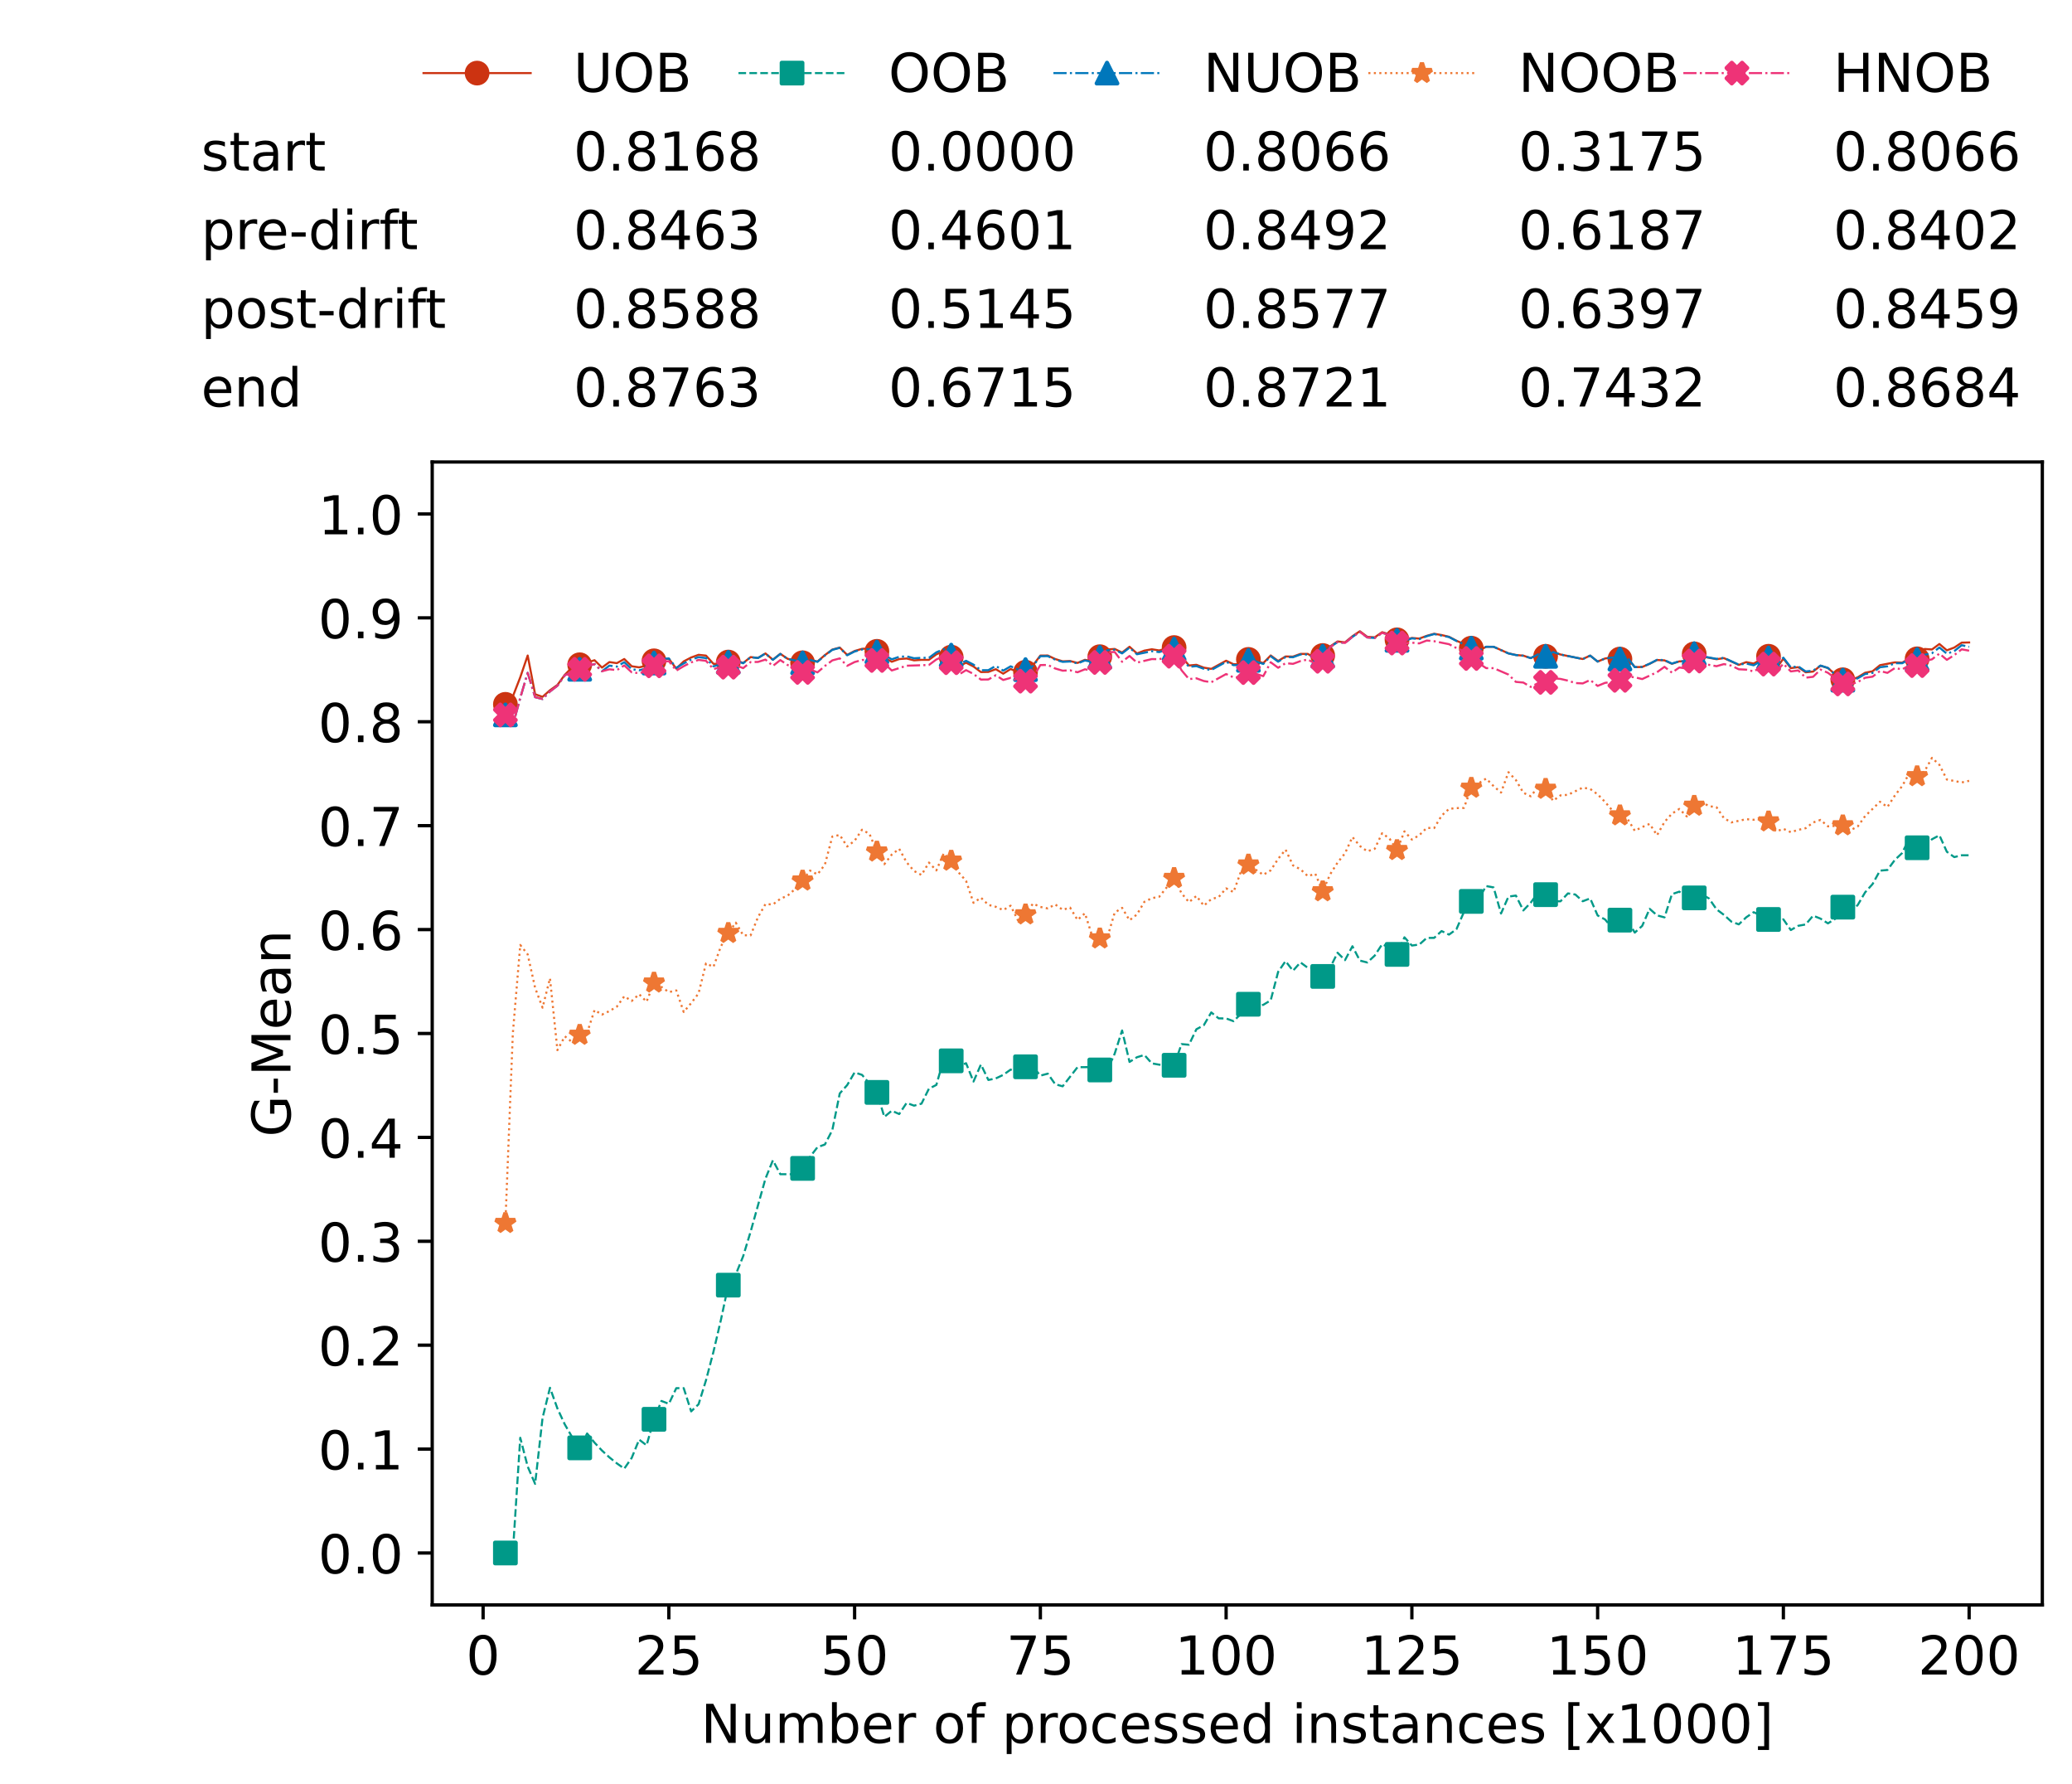 <?xml version="1.0" encoding="utf-8" standalone="no"?>
<!DOCTYPE svg PUBLIC "-//W3C//DTD SVG 1.1//EN"
  "http://www.w3.org/Graphics/SVG/1.1/DTD/svg11.dtd">
<!-- Created with matplotlib (https://matplotlib.org/) -->
<svg height="432.615pt" version="1.1" viewBox="0 0 502.65 432.615" width="502.65pt" xmlns="http://www.w3.org/2000/svg" xmlns:xlink="http://www.w3.org/1999/xlink">
 <defs>
  <style type="text/css">*{stroke-linecap:butt;stroke-linejoin:round;}</style>
 </defs>
 <g id="figure_1">
  <g id="patch_1">
   <path d="M 0 432.615 
L 502.65 432.615 
L 502.65 0 
L 0 0 
z
" style="fill:#ffffff;"/>
  </g>
  <g id="axes_1">
   <g id="patch_2">
    <path d="M 104.85 389.252 
L 495.45 389.252 
L 495.45 112.052 
L 104.85 112.052 
z
" style="fill:#ffffff;"/>
   </g>
   <g id="matplotlib.axis_1">
    <g id="xtick_1">
     <g id="line2d_1">
      <defs>
       <path d="M 0 0 
L 0 3.5 
" id="ma5fe1f1cfb" style="stroke:#000000;stroke-width:0.8;"/>
      </defs>
      <g>
       <use style="stroke:#000000;stroke-width:0.8;" x="117.197" xlink:href="#ma5fe1f1cfb" y="389.252"/>
      </g>
     </g>
     <g id="text_1">
      <!-- 0 -->
      <g transform="translate(113.061 406.13)scale(0.13 -0.13)">
       <defs>
        <path d="M 31.781 66.406 
Q 24.172 66.406 20.328 58.906 
Q 16.5 51.422 16.5 36.375 
Q 16.5 21.391 20.328 13.891 
Q 24.172 6.391 31.781 6.391 
Q 39.453 6.391 43.281 13.891 
Q 47.125 21.391 47.125 36.375 
Q 47.125 51.422 43.281 58.906 
Q 39.453 66.406 31.781 66.406 
z
M 31.781 74.219 
Q 44.047 74.219 50.516 64.516 
Q 56.984 54.828 56.984 36.375 
Q 56.984 17.969 50.516 8.266 
Q 44.047 -1.422 31.781 -1.422 
Q 19.531 -1.422 13.062 8.266 
Q 6.594 17.969 6.594 36.375 
Q 6.594 54.828 13.062 64.516 
Q 19.531 74.219 31.781 74.219 
z
" id="DejaVuSans-48"/>
       </defs>
       <use xlink:href="#DejaVuSans-48"/>
      </g>
     </g>
    </g>
    <g id="xtick_2">
     <g id="line2d_2">
      <g>
       <use style="stroke:#000000;stroke-width:0.8;" x="162.259" xlink:href="#ma5fe1f1cfb" y="389.252"/>
      </g>
     </g>
     <g id="text_2">
      <!-- 25 -->
      <g transform="translate(153.988 406.13)scale(0.13 -0.13)">
       <defs>
        <path d="M 19.188 8.297 
L 53.609 8.297 
L 53.609 0 
L 7.328 0 
L 7.328 8.297 
Q 12.938 14.109 22.625 23.891 
Q 32.328 33.688 34.812 36.531 
Q 39.547 41.844 41.422 45.531 
Q 43.312 49.219 43.312 52.781 
Q 43.312 58.594 39.234 62.25 
Q 35.156 65.922 28.609 65.922 
Q 23.969 65.922 18.812 64.312 
Q 13.672 62.703 7.812 59.422 
L 7.812 69.391 
Q 13.766 71.781 18.938 73 
Q 24.125 74.219 28.422 74.219 
Q 39.75 74.219 46.484 68.547 
Q 53.219 62.891 53.219 53.422 
Q 53.219 48.922 51.531 44.891 
Q 49.859 40.875 45.406 35.406 
Q 44.188 33.984 37.641 27.219 
Q 31.109 20.453 19.188 8.297 
z
" id="DejaVuSans-50"/>
        <path d="M 10.797 72.906 
L 49.516 72.906 
L 49.516 64.594 
L 19.828 64.594 
L 19.828 46.734 
Q 21.969 47.469 24.109 47.828 
Q 26.266 48.188 28.422 48.188 
Q 40.625 48.188 47.75 41.5 
Q 54.891 34.812 54.891 23.391 
Q 54.891 11.625 47.562 5.094 
Q 40.234 -1.422 26.906 -1.422 
Q 22.312 -1.422 17.547 -0.641 
Q 12.797 0.141 7.719 1.703 
L 7.719 11.625 
Q 12.109 9.234 16.797 8.062 
Q 21.484 6.891 26.703 6.891 
Q 35.156 6.891 40.078 11.328 
Q 45.016 15.766 45.016 23.391 
Q 45.016 31 40.078 35.438 
Q 35.156 39.891 26.703 39.891 
Q 22.75 39.891 18.812 39.016 
Q 14.891 38.141 10.797 36.281 
z
" id="DejaVuSans-53"/>
       </defs>
       <use xlink:href="#DejaVuSans-50"/>
       <use x="63.623" xlink:href="#DejaVuSans-53"/>
      </g>
     </g>
    </g>
    <g id="xtick_3">
     <g id="line2d_3">
      <g>
       <use style="stroke:#000000;stroke-width:0.8;" x="207.322" xlink:href="#ma5fe1f1cfb" y="389.252"/>
      </g>
     </g>
     <g id="text_3">
      <!-- 50 -->
      <g transform="translate(199.05 406.13)scale(0.13 -0.13)">
       <use xlink:href="#DejaVuSans-53"/>
       <use x="63.623" xlink:href="#DejaVuSans-48"/>
      </g>
     </g>
    </g>
    <g id="xtick_4">
     <g id="line2d_4">
      <g>
       <use style="stroke:#000000;stroke-width:0.8;" x="252.384" xlink:href="#ma5fe1f1cfb" y="389.252"/>
      </g>
     </g>
     <g id="text_4">
      <!-- 75 -->
      <g transform="translate(244.113 406.13)scale(0.13 -0.13)">
       <defs>
        <path d="M 8.203 72.906 
L 55.078 72.906 
L 55.078 68.703 
L 28.609 0 
L 18.312 0 
L 43.219 64.594 
L 8.203 64.594 
z
" id="DejaVuSans-55"/>
       </defs>
       <use xlink:href="#DejaVuSans-55"/>
       <use x="63.623" xlink:href="#DejaVuSans-53"/>
      </g>
     </g>
    </g>
    <g id="xtick_5">
     <g id="line2d_5">
      <g>
       <use style="stroke:#000000;stroke-width:0.8;" x="297.446" xlink:href="#ma5fe1f1cfb" y="389.252"/>
      </g>
     </g>
     <g id="text_5">
      <!-- 100 -->
      <g transform="translate(285.039 406.13)scale(0.13 -0.13)">
       <defs>
        <path d="M 12.406 8.297 
L 28.516 8.297 
L 28.516 63.922 
L 10.984 60.406 
L 10.984 69.391 
L 28.422 72.906 
L 38.281 72.906 
L 38.281 8.297 
L 54.391 8.297 
L 54.391 0 
L 12.406 0 
z
" id="DejaVuSans-49"/>
       </defs>
       <use xlink:href="#DejaVuSans-49"/>
       <use x="63.623" xlink:href="#DejaVuSans-48"/>
       <use x="127.246" xlink:href="#DejaVuSans-48"/>
      </g>
     </g>
    </g>
    <g id="xtick_6">
     <g id="line2d_6">
      <g>
       <use style="stroke:#000000;stroke-width:0.8;" x="342.509" xlink:href="#ma5fe1f1cfb" y="389.252"/>
      </g>
     </g>
     <g id="text_6">
      <!-- 125 -->
      <g transform="translate(330.102 406.13)scale(0.13 -0.13)">
       <use xlink:href="#DejaVuSans-49"/>
       <use x="63.623" xlink:href="#DejaVuSans-50"/>
       <use x="127.246" xlink:href="#DejaVuSans-53"/>
      </g>
     </g>
    </g>
    <g id="xtick_7">
     <g id="line2d_7">
      <g>
       <use style="stroke:#000000;stroke-width:0.8;" x="387.571" xlink:href="#ma5fe1f1cfb" y="389.252"/>
      </g>
     </g>
     <g id="text_7">
      <!-- 150 -->
      <g transform="translate(375.164 406.13)scale(0.13 -0.13)">
       <use xlink:href="#DejaVuSans-49"/>
       <use x="63.623" xlink:href="#DejaVuSans-53"/>
       <use x="127.246" xlink:href="#DejaVuSans-48"/>
      </g>
     </g>
    </g>
    <g id="xtick_8">
     <g id="line2d_8">
      <g>
       <use style="stroke:#000000;stroke-width:0.8;" x="432.633" xlink:href="#ma5fe1f1cfb" y="389.252"/>
      </g>
     </g>
     <g id="text_8">
      <!-- 175 -->
      <g transform="translate(420.226 406.13)scale(0.13 -0.13)">
       <use xlink:href="#DejaVuSans-49"/>
       <use x="63.623" xlink:href="#DejaVuSans-55"/>
       <use x="127.246" xlink:href="#DejaVuSans-53"/>
      </g>
     </g>
    </g>
    <g id="xtick_9">
     <g id="line2d_9">
      <g>
       <use style="stroke:#000000;stroke-width:0.8;" x="477.695" xlink:href="#ma5fe1f1cfb" y="389.252"/>
      </g>
     </g>
     <g id="text_9">
      <!-- 200 -->
      <g transform="translate(465.289 406.13)scale(0.13 -0.13)">
       <use xlink:href="#DejaVuSans-50"/>
       <use x="63.623" xlink:href="#DejaVuSans-48"/>
       <use x="127.246" xlink:href="#DejaVuSans-48"/>
      </g>
     </g>
    </g>
    <g id="text_10">
     <!-- Number of processed instances [x1000] -->
     <g transform="translate(170.025 422.711)scale(0.13 -0.13)">
      <defs>
       <path d="M 9.812 72.906 
L 23.094 72.906 
L 55.422 11.922 
L 55.422 72.906 
L 64.984 72.906 
L 64.984 0 
L 51.703 0 
L 19.391 60.984 
L 19.391 0 
L 9.812 0 
z
" id="DejaVuSans-78"/>
       <path d="M 8.5 21.578 
L 8.5 54.688 
L 17.484 54.688 
L 17.484 21.922 
Q 17.484 14.156 20.5 10.266 
Q 23.531 6.391 29.594 6.391 
Q 36.859 6.391 41.078 11.031 
Q 45.312 15.672 45.312 23.688 
L 45.312 54.688 
L 54.297 54.688 
L 54.297 0 
L 45.312 0 
L 45.312 8.406 
Q 42.047 3.422 37.719 1 
Q 33.406 -1.422 27.688 -1.422 
Q 18.266 -1.422 13.375 4.438 
Q 8.5 10.297 8.5 21.578 
z
M 31.109 56 
z
" id="DejaVuSans-117"/>
       <path d="M 52 44.188 
Q 55.375 50.25 60.062 53.125 
Q 64.75 56 71.094 56 
Q 79.641 56 84.281 50.016 
Q 88.922 44.047 88.922 33.016 
L 88.922 0 
L 79.891 0 
L 79.891 32.719 
Q 79.891 40.578 77.094 44.375 
Q 74.312 48.188 68.609 48.188 
Q 61.625 48.188 57.562 43.547 
Q 53.516 38.922 53.516 30.906 
L 53.516 0 
L 44.484 0 
L 44.484 32.719 
Q 44.484 40.625 41.703 44.406 
Q 38.922 48.188 33.109 48.188 
Q 26.219 48.188 22.156 43.531 
Q 18.109 38.875 18.109 30.906 
L 18.109 0 
L 9.078 0 
L 9.078 54.688 
L 18.109 54.688 
L 18.109 46.188 
Q 21.188 51.219 25.484 53.609 
Q 29.781 56 35.688 56 
Q 41.656 56 45.828 52.969 
Q 50 49.953 52 44.188 
z
" id="DejaVuSans-109"/>
       <path d="M 48.688 27.297 
Q 48.688 37.203 44.609 42.844 
Q 40.531 48.484 33.406 48.484 
Q 26.266 48.484 22.188 42.844 
Q 18.109 37.203 18.109 27.297 
Q 18.109 17.391 22.188 11.75 
Q 26.266 6.109 33.406 6.109 
Q 40.531 6.109 44.609 11.75 
Q 48.688 17.391 48.688 27.297 
z
M 18.109 46.391 
Q 20.953 51.266 25.266 53.625 
Q 29.594 56 35.594 56 
Q 45.562 56 51.781 48.094 
Q 58.016 40.188 58.016 27.297 
Q 58.016 14.406 51.781 6.484 
Q 45.562 -1.422 35.594 -1.422 
Q 29.594 -1.422 25.266 0.953 
Q 20.953 3.328 18.109 8.203 
L 18.109 0 
L 9.078 0 
L 9.078 75.984 
L 18.109 75.984 
z
" id="DejaVuSans-98"/>
       <path d="M 56.203 29.594 
L 56.203 25.203 
L 14.891 25.203 
Q 15.484 15.922 20.484 11.062 
Q 25.484 6.203 34.422 6.203 
Q 39.594 6.203 44.453 7.469 
Q 49.312 8.734 54.109 11.281 
L 54.109 2.781 
Q 49.266 0.734 44.188 -0.344 
Q 39.109 -1.422 33.891 -1.422 
Q 20.797 -1.422 13.156 6.188 
Q 5.516 13.812 5.516 26.812 
Q 5.516 40.234 12.766 48.109 
Q 20.016 56 32.328 56 
Q 43.359 56 49.781 48.891 
Q 56.203 41.797 56.203 29.594 
z
M 47.219 32.234 
Q 47.125 39.594 43.094 43.984 
Q 39.062 48.391 32.422 48.391 
Q 24.906 48.391 20.391 44.141 
Q 15.875 39.891 15.188 32.172 
z
" id="DejaVuSans-101"/>
       <path d="M 41.109 46.297 
Q 39.594 47.172 37.812 47.578 
Q 36.031 48 33.891 48 
Q 26.266 48 22.188 43.047 
Q 18.109 38.094 18.109 28.812 
L 18.109 0 
L 9.078 0 
L 9.078 54.688 
L 18.109 54.688 
L 18.109 46.188 
Q 20.953 51.172 25.484 53.578 
Q 30.031 56 36.531 56 
Q 37.453 56 38.578 55.875 
Q 39.703 55.766 41.062 55.516 
z
" id="DejaVuSans-114"/>
       <path id="DejaVuSans-32"/>
       <path d="M 30.609 48.391 
Q 23.391 48.391 19.188 42.75 
Q 14.984 37.109 14.984 27.297 
Q 14.984 17.484 19.156 11.844 
Q 23.344 6.203 30.609 6.203 
Q 37.797 6.203 41.984 11.859 
Q 46.188 17.531 46.188 27.297 
Q 46.188 37.016 41.984 42.703 
Q 37.797 48.391 30.609 48.391 
z
M 30.609 56 
Q 42.328 56 49.016 48.375 
Q 55.719 40.766 55.719 27.297 
Q 55.719 13.875 49.016 6.219 
Q 42.328 -1.422 30.609 -1.422 
Q 18.844 -1.422 12.172 6.219 
Q 5.516 13.875 5.516 27.297 
Q 5.516 40.766 12.172 48.375 
Q 18.844 56 30.609 56 
z
" id="DejaVuSans-111"/>
       <path d="M 37.109 75.984 
L 37.109 68.5 
L 28.516 68.5 
Q 23.688 68.5 21.797 66.547 
Q 19.922 64.594 19.922 59.516 
L 19.922 54.688 
L 34.719 54.688 
L 34.719 47.703 
L 19.922 47.703 
L 19.922 0 
L 10.891 0 
L 10.891 47.703 
L 2.297 47.703 
L 2.297 54.688 
L 10.891 54.688 
L 10.891 58.5 
Q 10.891 67.625 15.141 71.797 
Q 19.391 75.984 28.609 75.984 
z
" id="DejaVuSans-102"/>
       <path d="M 18.109 8.203 
L 18.109 -20.797 
L 9.078 -20.797 
L 9.078 54.688 
L 18.109 54.688 
L 18.109 46.391 
Q 20.953 51.266 25.266 53.625 
Q 29.594 56 35.594 56 
Q 45.562 56 51.781 48.094 
Q 58.016 40.188 58.016 27.297 
Q 58.016 14.406 51.781 6.484 
Q 45.562 -1.422 35.594 -1.422 
Q 29.594 -1.422 25.266 0.953 
Q 20.953 3.328 18.109 8.203 
z
M 48.688 27.297 
Q 48.688 37.203 44.609 42.844 
Q 40.531 48.484 33.406 48.484 
Q 26.266 48.484 22.188 42.844 
Q 18.109 37.203 18.109 27.297 
Q 18.109 17.391 22.188 11.75 
Q 26.266 6.109 33.406 6.109 
Q 40.531 6.109 44.609 11.75 
Q 48.688 17.391 48.688 27.297 
z
" id="DejaVuSans-112"/>
       <path d="M 48.781 52.594 
L 48.781 44.188 
Q 44.969 46.297 41.141 47.344 
Q 37.312 48.391 33.406 48.391 
Q 24.656 48.391 19.812 42.844 
Q 14.984 37.312 14.984 27.297 
Q 14.984 17.281 19.812 11.734 
Q 24.656 6.203 33.406 6.203 
Q 37.312 6.203 41.141 7.25 
Q 44.969 8.297 48.781 10.406 
L 48.781 2.094 
Q 45.016 0.344 40.984 -0.531 
Q 36.969 -1.422 32.422 -1.422 
Q 20.062 -1.422 12.781 6.344 
Q 5.516 14.109 5.516 27.297 
Q 5.516 40.672 12.859 48.328 
Q 20.219 56 33.016 56 
Q 37.156 56 41.109 55.141 
Q 45.062 54.297 48.781 52.594 
z
" id="DejaVuSans-99"/>
       <path d="M 44.281 53.078 
L 44.281 44.578 
Q 40.484 46.531 36.375 47.5 
Q 32.281 48.484 27.875 48.484 
Q 21.188 48.484 17.844 46.438 
Q 14.5 44.391 14.5 40.281 
Q 14.5 37.156 16.891 35.375 
Q 19.281 33.594 26.516 31.984 
L 29.594 31.297 
Q 39.156 29.25 43.188 25.516 
Q 47.219 21.781 47.219 15.094 
Q 47.219 7.469 41.188 3.016 
Q 35.156 -1.422 24.609 -1.422 
Q 20.219 -1.422 15.453 -0.562 
Q 10.688 0.297 5.422 2 
L 5.422 11.281 
Q 10.406 8.688 15.234 7.391 
Q 20.062 6.109 24.812 6.109 
Q 31.156 6.109 34.562 8.281 
Q 37.984 10.453 37.984 14.406 
Q 37.984 18.062 35.516 20.016 
Q 33.062 21.969 24.703 23.781 
L 21.578 24.516 
Q 13.234 26.266 9.516 29.906 
Q 5.812 33.547 5.812 39.891 
Q 5.812 47.609 11.281 51.797 
Q 16.75 56 26.812 56 
Q 31.781 56 36.172 55.266 
Q 40.578 54.547 44.281 53.078 
z
" id="DejaVuSans-115"/>
       <path d="M 45.406 46.391 
L 45.406 75.984 
L 54.391 75.984 
L 54.391 0 
L 45.406 0 
L 45.406 8.203 
Q 42.578 3.328 38.25 0.953 
Q 33.938 -1.422 27.875 -1.422 
Q 17.969 -1.422 11.734 6.484 
Q 5.516 14.406 5.516 27.297 
Q 5.516 40.188 11.734 48.094 
Q 17.969 56 27.875 56 
Q 33.938 56 38.25 53.625 
Q 42.578 51.266 45.406 46.391 
z
M 14.797 27.297 
Q 14.797 17.391 18.875 11.75 
Q 22.953 6.109 30.078 6.109 
Q 37.203 6.109 41.297 11.75 
Q 45.406 17.391 45.406 27.297 
Q 45.406 37.203 41.297 42.844 
Q 37.203 48.484 30.078 48.484 
Q 22.953 48.484 18.875 42.844 
Q 14.797 37.203 14.797 27.297 
z
" id="DejaVuSans-100"/>
       <path d="M 9.422 54.688 
L 18.406 54.688 
L 18.406 0 
L 9.422 0 
z
M 9.422 75.984 
L 18.406 75.984 
L 18.406 64.594 
L 9.422 64.594 
z
" id="DejaVuSans-105"/>
       <path d="M 54.891 33.016 
L 54.891 0 
L 45.906 0 
L 45.906 32.719 
Q 45.906 40.484 42.875 44.328 
Q 39.844 48.188 33.797 48.188 
Q 26.516 48.188 22.312 43.547 
Q 18.109 38.922 18.109 30.906 
L 18.109 0 
L 9.078 0 
L 9.078 54.688 
L 18.109 54.688 
L 18.109 46.188 
Q 21.344 51.125 25.703 53.562 
Q 30.078 56 35.797 56 
Q 45.219 56 50.047 50.172 
Q 54.891 44.344 54.891 33.016 
z
" id="DejaVuSans-110"/>
       <path d="M 18.312 70.219 
L 18.312 54.688 
L 36.812 54.688 
L 36.812 47.703 
L 18.312 47.703 
L 18.312 18.016 
Q 18.312 11.328 20.141 9.422 
Q 21.969 7.516 27.594 7.516 
L 36.812 7.516 
L 36.812 0 
L 27.594 0 
Q 17.188 0 13.234 3.875 
Q 9.281 7.766 9.281 18.016 
L 9.281 47.703 
L 2.688 47.703 
L 2.688 54.688 
L 9.281 54.688 
L 9.281 70.219 
z
" id="DejaVuSans-116"/>
       <path d="M 34.281 27.484 
Q 23.391 27.484 19.188 25 
Q 14.984 22.516 14.984 16.5 
Q 14.984 11.719 18.141 8.906 
Q 21.297 6.109 26.703 6.109 
Q 34.188 6.109 38.703 11.406 
Q 43.219 16.703 43.219 25.484 
L 43.219 27.484 
z
M 52.203 31.203 
L 52.203 0 
L 43.219 0 
L 43.219 8.297 
Q 40.141 3.328 35.547 0.953 
Q 30.953 -1.422 24.312 -1.422 
Q 15.922 -1.422 10.953 3.297 
Q 6 8.016 6 15.922 
Q 6 25.141 12.172 29.828 
Q 18.359 34.516 30.609 34.516 
L 43.219 34.516 
L 43.219 35.406 
Q 43.219 41.609 39.141 45 
Q 35.062 48.391 27.688 48.391 
Q 23 48.391 18.547 47.266 
Q 14.109 46.141 10.016 43.891 
L 10.016 52.203 
Q 14.938 54.109 19.578 55.047 
Q 24.219 56 28.609 56 
Q 40.484 56 46.344 49.844 
Q 52.203 43.703 52.203 31.203 
z
" id="DejaVuSans-97"/>
       <path d="M 8.594 75.984 
L 29.297 75.984 
L 29.297 69 
L 17.578 69 
L 17.578 -6.203 
L 29.297 -6.203 
L 29.297 -13.188 
L 8.594 -13.188 
z
" id="DejaVuSans-91"/>
       <path d="M 54.891 54.688 
L 35.109 28.078 
L 55.906 0 
L 45.312 0 
L 29.391 21.484 
L 13.484 0 
L 2.875 0 
L 24.125 28.609 
L 4.688 54.688 
L 15.281 54.688 
L 29.781 35.203 
L 44.281 54.688 
z
" id="DejaVuSans-120"/>
       <path d="M 30.422 75.984 
L 30.422 -13.188 
L 9.719 -13.188 
L 9.719 -6.203 
L 21.391 -6.203 
L 21.391 69 
L 9.719 69 
L 9.719 75.984 
z
" id="DejaVuSans-93"/>
      </defs>
      <use xlink:href="#DejaVuSans-78"/>
      <use x="74.805" xlink:href="#DejaVuSans-117"/>
      <use x="138.184" xlink:href="#DejaVuSans-109"/>
      <use x="235.596" xlink:href="#DejaVuSans-98"/>
      <use x="299.072" xlink:href="#DejaVuSans-101"/>
      <use x="360.596" xlink:href="#DejaVuSans-114"/>
      <use x="401.709" xlink:href="#DejaVuSans-32"/>
      <use x="433.496" xlink:href="#DejaVuSans-111"/>
      <use x="494.678" xlink:href="#DejaVuSans-102"/>
      <use x="529.883" xlink:href="#DejaVuSans-32"/>
      <use x="561.67" xlink:href="#DejaVuSans-112"/>
      <use x="625.146" xlink:href="#DejaVuSans-114"/>
      <use x="664.01" xlink:href="#DejaVuSans-111"/>
      <use x="725.191" xlink:href="#DejaVuSans-99"/>
      <use x="780.172" xlink:href="#DejaVuSans-101"/>
      <use x="841.695" xlink:href="#DejaVuSans-115"/>
      <use x="893.795" xlink:href="#DejaVuSans-115"/>
      <use x="945.895" xlink:href="#DejaVuSans-101"/>
      <use x="1007.418" xlink:href="#DejaVuSans-100"/>
      <use x="1070.895" xlink:href="#DejaVuSans-32"/>
      <use x="1102.682" xlink:href="#DejaVuSans-105"/>
      <use x="1130.465" xlink:href="#DejaVuSans-110"/>
      <use x="1193.844" xlink:href="#DejaVuSans-115"/>
      <use x="1245.943" xlink:href="#DejaVuSans-116"/>
      <use x="1285.152" xlink:href="#DejaVuSans-97"/>
      <use x="1346.432" xlink:href="#DejaVuSans-110"/>
      <use x="1409.811" xlink:href="#DejaVuSans-99"/>
      <use x="1464.791" xlink:href="#DejaVuSans-101"/>
      <use x="1526.314" xlink:href="#DejaVuSans-115"/>
      <use x="1578.414" xlink:href="#DejaVuSans-32"/>
      <use x="1610.201" xlink:href="#DejaVuSans-91"/>
      <use x="1649.215" xlink:href="#DejaVuSans-120"/>
      <use x="1708.395" xlink:href="#DejaVuSans-49"/>
      <use x="1772.018" xlink:href="#DejaVuSans-48"/>
      <use x="1835.641" xlink:href="#DejaVuSans-48"/>
      <use x="1899.264" xlink:href="#DejaVuSans-48"/>
      <use x="1962.887" xlink:href="#DejaVuSans-93"/>
     </g>
    </g>
   </g>
   <g id="matplotlib.axis_2">
    <g id="ytick_1">
     <g id="line2d_10">
      <defs>
       <path d="M 0 0 
L -3.5 0 
" id="ma998c7c830" style="stroke:#000000;stroke-width:0.8;"/>
      </defs>
      <g>
       <use style="stroke:#000000;stroke-width:0.8;" x="104.85" xlink:href="#ma998c7c830" y="376.652"/>
      </g>
     </g>
     <g id="text_11">
      <!-- 0.0 -->
      <g transform="translate(77.176 381.591)scale(0.13 -0.13)">
       <defs>
        <path d="M 10.688 12.406 
L 21 12.406 
L 21 0 
L 10.688 0 
z
" id="DejaVuSans-46"/>
       </defs>
       <use xlink:href="#DejaVuSans-48"/>
       <use x="63.623" xlink:href="#DejaVuSans-46"/>
       <use x="95.41" xlink:href="#DejaVuSans-48"/>
      </g>
     </g>
    </g>
    <g id="ytick_2">
     <g id="line2d_11">
      <g>
       <use style="stroke:#000000;stroke-width:0.8;" x="104.85" xlink:href="#ma998c7c830" y="351.452"/>
      </g>
     </g>
     <g id="text_12">
      <!-- 0.1 -->
      <g transform="translate(77.176 356.391)scale(0.13 -0.13)">
       <use xlink:href="#DejaVuSans-48"/>
       <use x="63.623" xlink:href="#DejaVuSans-46"/>
       <use x="95.41" xlink:href="#DejaVuSans-49"/>
      </g>
     </g>
    </g>
    <g id="ytick_3">
     <g id="line2d_12">
      <g>
       <use style="stroke:#000000;stroke-width:0.8;" x="104.85" xlink:href="#ma998c7c830" y="326.252"/>
      </g>
     </g>
     <g id="text_13">
      <!-- 0.2 -->
      <g transform="translate(77.176 331.191)scale(0.13 -0.13)">
       <use xlink:href="#DejaVuSans-48"/>
       <use x="63.623" xlink:href="#DejaVuSans-46"/>
       <use x="95.41" xlink:href="#DejaVuSans-50"/>
      </g>
     </g>
    </g>
    <g id="ytick_4">
     <g id="line2d_13">
      <g>
       <use style="stroke:#000000;stroke-width:0.8;" x="104.85" xlink:href="#ma998c7c830" y="301.052"/>
      </g>
     </g>
     <g id="text_14">
      <!-- 0.3 -->
      <g transform="translate(77.176 305.991)scale(0.13 -0.13)">
       <defs>
        <path d="M 40.578 39.312 
Q 47.656 37.797 51.625 33 
Q 55.609 28.219 55.609 21.188 
Q 55.609 10.406 48.188 4.484 
Q 40.766 -1.422 27.094 -1.422 
Q 22.516 -1.422 17.656 -0.516 
Q 12.797 0.391 7.625 2.203 
L 7.625 11.719 
Q 11.719 9.328 16.594 8.109 
Q 21.484 6.891 26.812 6.891 
Q 36.078 6.891 40.938 10.547 
Q 45.797 14.203 45.797 21.188 
Q 45.797 27.641 41.281 31.266 
Q 36.766 34.906 28.719 34.906 
L 20.219 34.906 
L 20.219 43.016 
L 29.109 43.016 
Q 36.375 43.016 40.234 45.922 
Q 44.094 48.828 44.094 54.297 
Q 44.094 59.906 40.109 62.906 
Q 36.141 65.922 28.719 65.922 
Q 24.656 65.922 20.016 65.031 
Q 15.375 64.156 9.812 62.312 
L 9.812 71.094 
Q 15.438 72.656 20.344 73.438 
Q 25.25 74.219 29.594 74.219 
Q 40.828 74.219 47.359 69.109 
Q 53.906 64.016 53.906 55.328 
Q 53.906 49.266 50.438 45.094 
Q 46.969 40.922 40.578 39.312 
z
" id="DejaVuSans-51"/>
       </defs>
       <use xlink:href="#DejaVuSans-48"/>
       <use x="63.623" xlink:href="#DejaVuSans-46"/>
       <use x="95.41" xlink:href="#DejaVuSans-51"/>
      </g>
     </g>
    </g>
    <g id="ytick_5">
     <g id="line2d_14">
      <g>
       <use style="stroke:#000000;stroke-width:0.8;" x="104.85" xlink:href="#ma998c7c830" y="275.852"/>
      </g>
     </g>
     <g id="text_15">
      <!-- 0.4 -->
      <g transform="translate(77.176 280.791)scale(0.13 -0.13)">
       <defs>
        <path d="M 37.797 64.312 
L 12.891 25.391 
L 37.797 25.391 
z
M 35.203 72.906 
L 47.609 72.906 
L 47.609 25.391 
L 58.016 25.391 
L 58.016 17.188 
L 47.609 17.188 
L 47.609 0 
L 37.797 0 
L 37.797 17.188 
L 4.891 17.188 
L 4.891 26.703 
z
" id="DejaVuSans-52"/>
       </defs>
       <use xlink:href="#DejaVuSans-48"/>
       <use x="63.623" xlink:href="#DejaVuSans-46"/>
       <use x="95.41" xlink:href="#DejaVuSans-52"/>
      </g>
     </g>
    </g>
    <g id="ytick_6">
     <g id="line2d_15">
      <g>
       <use style="stroke:#000000;stroke-width:0.8;" x="104.85" xlink:href="#ma998c7c830" y="250.652"/>
      </g>
     </g>
     <g id="text_16">
      <!-- 0.5 -->
      <g transform="translate(77.176 255.591)scale(0.13 -0.13)">
       <use xlink:href="#DejaVuSans-48"/>
       <use x="63.623" xlink:href="#DejaVuSans-46"/>
       <use x="95.41" xlink:href="#DejaVuSans-53"/>
      </g>
     </g>
    </g>
    <g id="ytick_7">
     <g id="line2d_16">
      <g>
       <use style="stroke:#000000;stroke-width:0.8;" x="104.85" xlink:href="#ma998c7c830" y="225.452"/>
      </g>
     </g>
     <g id="text_17">
      <!-- 0.6 -->
      <g transform="translate(77.176 230.391)scale(0.13 -0.13)">
       <defs>
        <path d="M 33.016 40.375 
Q 26.375 40.375 22.484 35.828 
Q 18.609 31.297 18.609 23.391 
Q 18.609 15.531 22.484 10.953 
Q 26.375 6.391 33.016 6.391 
Q 39.656 6.391 43.531 10.953 
Q 47.406 15.531 47.406 23.391 
Q 47.406 31.297 43.531 35.828 
Q 39.656 40.375 33.016 40.375 
z
M 52.594 71.297 
L 52.594 62.312 
Q 48.875 64.062 45.094 64.984 
Q 41.312 65.922 37.594 65.922 
Q 27.828 65.922 22.672 59.328 
Q 17.531 52.734 16.797 39.406 
Q 19.672 43.656 24.016 45.922 
Q 28.375 48.188 33.594 48.188 
Q 44.578 48.188 50.953 41.516 
Q 57.328 34.859 57.328 23.391 
Q 57.328 12.156 50.688 5.359 
Q 44.047 -1.422 33.016 -1.422 
Q 20.359 -1.422 13.672 8.266 
Q 6.984 17.969 6.984 36.375 
Q 6.984 53.656 15.188 63.938 
Q 23.391 74.219 37.203 74.219 
Q 40.922 74.219 44.703 73.484 
Q 48.484 72.75 52.594 71.297 
z
" id="DejaVuSans-54"/>
       </defs>
       <use xlink:href="#DejaVuSans-48"/>
       <use x="63.623" xlink:href="#DejaVuSans-46"/>
       <use x="95.41" xlink:href="#DejaVuSans-54"/>
      </g>
     </g>
    </g>
    <g id="ytick_8">
     <g id="line2d_17">
      <g>
       <use style="stroke:#000000;stroke-width:0.8;" x="104.85" xlink:href="#ma998c7c830" y="200.252"/>
      </g>
     </g>
     <g id="text_18">
      <!-- 0.7 -->
      <g transform="translate(77.176 205.191)scale(0.13 -0.13)">
       <use xlink:href="#DejaVuSans-48"/>
       <use x="63.623" xlink:href="#DejaVuSans-46"/>
       <use x="95.41" xlink:href="#DejaVuSans-55"/>
      </g>
     </g>
    </g>
    <g id="ytick_9">
     <g id="line2d_18">
      <g>
       <use style="stroke:#000000;stroke-width:0.8;" x="104.85" xlink:href="#ma998c7c830" y="175.052"/>
      </g>
     </g>
     <g id="text_19">
      <!-- 0.8 -->
      <g transform="translate(77.176 179.991)scale(0.13 -0.13)">
       <defs>
        <path d="M 31.781 34.625 
Q 24.75 34.625 20.719 30.859 
Q 16.703 27.094 16.703 20.516 
Q 16.703 13.922 20.719 10.156 
Q 24.75 6.391 31.781 6.391 
Q 38.812 6.391 42.859 10.172 
Q 46.922 13.969 46.922 20.516 
Q 46.922 27.094 42.891 30.859 
Q 38.875 34.625 31.781 34.625 
z
M 21.922 38.812 
Q 15.578 40.375 12.031 44.719 
Q 8.5 49.078 8.5 55.328 
Q 8.5 64.062 14.719 69.141 
Q 20.953 74.219 31.781 74.219 
Q 42.672 74.219 48.875 69.141 
Q 55.078 64.062 55.078 55.328 
Q 55.078 49.078 51.531 44.719 
Q 48 40.375 41.703 38.812 
Q 48.828 37.156 52.797 32.312 
Q 56.781 27.484 56.781 20.516 
Q 56.781 9.906 50.312 4.234 
Q 43.844 -1.422 31.781 -1.422 
Q 19.734 -1.422 13.25 4.234 
Q 6.781 9.906 6.781 20.516 
Q 6.781 27.484 10.781 32.312 
Q 14.797 37.156 21.922 38.812 
z
M 18.312 54.391 
Q 18.312 48.734 21.844 45.562 
Q 25.391 42.391 31.781 42.391 
Q 38.141 42.391 41.719 45.562 
Q 45.312 48.734 45.312 54.391 
Q 45.312 60.062 41.719 63.234 
Q 38.141 66.406 31.781 66.406 
Q 25.391 66.406 21.844 63.234 
Q 18.312 60.062 18.312 54.391 
z
" id="DejaVuSans-56"/>
       </defs>
       <use xlink:href="#DejaVuSans-48"/>
       <use x="63.623" xlink:href="#DejaVuSans-46"/>
       <use x="95.41" xlink:href="#DejaVuSans-56"/>
      </g>
     </g>
    </g>
    <g id="ytick_10">
     <g id="line2d_19">
      <g>
       <use style="stroke:#000000;stroke-width:0.8;" x="104.85" xlink:href="#ma998c7c830" y="149.852"/>
      </g>
     </g>
     <g id="text_20">
      <!-- 0.9 -->
      <g transform="translate(77.176 154.791)scale(0.13 -0.13)">
       <defs>
        <path d="M 10.984 1.516 
L 10.984 10.5 
Q 14.703 8.734 18.5 7.812 
Q 22.312 6.891 25.984 6.891 
Q 35.75 6.891 40.891 13.453 
Q 46.047 20.016 46.781 33.406 
Q 43.953 29.203 39.594 26.953 
Q 35.25 24.703 29.984 24.703 
Q 19.047 24.703 12.672 31.312 
Q 6.297 37.938 6.297 49.422 
Q 6.297 60.641 12.938 67.422 
Q 19.578 74.219 30.609 74.219 
Q 43.266 74.219 49.922 64.516 
Q 56.594 54.828 56.594 36.375 
Q 56.594 19.141 48.406 8.859 
Q 40.234 -1.422 26.422 -1.422 
Q 22.703 -1.422 18.891 -0.688 
Q 15.094 0.047 10.984 1.516 
z
M 30.609 32.422 
Q 37.25 32.422 41.125 36.953 
Q 45.016 41.5 45.016 49.422 
Q 45.016 57.281 41.125 61.844 
Q 37.25 66.406 30.609 66.406 
Q 23.969 66.406 20.094 61.844 
Q 16.219 57.281 16.219 49.422 
Q 16.219 41.5 20.094 36.953 
Q 23.969 32.422 30.609 32.422 
z
" id="DejaVuSans-57"/>
       </defs>
       <use xlink:href="#DejaVuSans-48"/>
       <use x="63.623" xlink:href="#DejaVuSans-46"/>
       <use x="95.41" xlink:href="#DejaVuSans-57"/>
      </g>
     </g>
    </g>
    <g id="ytick_11">
     <g id="line2d_20">
      <g>
       <use style="stroke:#000000;stroke-width:0.8;" x="104.85" xlink:href="#ma998c7c830" y="124.652"/>
      </g>
     </g>
     <g id="text_21">
      <!-- 1.0 -->
      <g transform="translate(77.176 129.591)scale(0.13 -0.13)">
       <use xlink:href="#DejaVuSans-49"/>
       <use x="63.623" xlink:href="#DejaVuSans-46"/>
       <use x="95.41" xlink:href="#DejaVuSans-48"/>
      </g>
     </g>
    </g>
    <g id="text_22">
     <!-- G-Mean -->
     <g transform="translate(70.472 275.744)rotate(-90)scale(0.13 -0.13)">
      <defs>
       <path d="M 59.516 10.406 
L 59.516 29.984 
L 43.406 29.984 
L 43.406 38.094 
L 69.281 38.094 
L 69.281 6.781 
Q 63.578 2.734 56.688 0.656 
Q 49.812 -1.422 42 -1.422 
Q 24.906 -1.422 15.25 8.562 
Q 5.609 18.562 5.609 36.375 
Q 5.609 54.25 15.25 64.234 
Q 24.906 74.219 42 74.219 
Q 49.125 74.219 55.547 72.453 
Q 61.969 70.703 67.391 67.281 
L 67.391 56.781 
Q 61.922 61.422 55.766 63.766 
Q 49.609 66.109 42.828 66.109 
Q 29.438 66.109 22.719 58.641 
Q 16.016 51.172 16.016 36.375 
Q 16.016 21.625 22.719 14.156 
Q 29.438 6.688 42.828 6.688 
Q 48.047 6.688 52.141 7.594 
Q 56.25 8.5 59.516 10.406 
z
" id="DejaVuSans-71"/>
       <path d="M 4.891 31.391 
L 31.203 31.391 
L 31.203 23.391 
L 4.891 23.391 
z
" id="DejaVuSans-45"/>
       <path d="M 9.812 72.906 
L 24.516 72.906 
L 43.109 23.297 
L 61.812 72.906 
L 76.516 72.906 
L 76.516 0 
L 66.891 0 
L 66.891 64.016 
L 48.094 14.016 
L 38.188 14.016 
L 19.391 64.016 
L 19.391 0 
L 9.812 0 
z
" id="DejaVuSans-77"/>
      </defs>
      <use xlink:href="#DejaVuSans-71"/>
      <use x="77.49" xlink:href="#DejaVuSans-45"/>
      <use x="113.574" xlink:href="#DejaVuSans-77"/>
      <use x="199.854" xlink:href="#DejaVuSans-101"/>
      <use x="261.377" xlink:href="#DejaVuSans-97"/>
      <use x="322.656" xlink:href="#DejaVuSans-110"/>
     </g>
    </g>
   </g>
   <g id="line2d_21"/>
   <g id="line2d_22"/>
   <g id="line2d_23"/>
   <g id="line2d_24"/>
   <g id="line2d_25"/>
   <g id="line2d_26">
    <path clip-path="url(#p24d2052a08)" d="M 122.605 170.825 
L 124.407 168.925 
L 126.21 164.263 
L 128.012 158.985 
L 129.815 168.377 
L 131.617 169.008 
L 133.419 167.404 
L 135.222 166.125 
L 137.024 163.659 
L 138.827 161.815 
L 144.234 160.124 
L 146.037 161.915 
L 147.839 160.571 
L 149.642 160.838 
L 151.444 159.833 
L 153.247 161.592 
L 155.049 161.855 
L 156.852 161.458 
L 158.654 160.273 
L 160.457 159.915 
L 162.259 159.779 
L 164.062 162.169 
L 165.864 160.407 
L 167.667 159.464 
L 169.469 158.814 
L 171.272 159.008 
L 173.074 160.991 
L 174.877 161.086 
L 178.482 160.127 
L 180.284 160.811 
L 182.087 159.363 
L 183.889 159.571 
L 185.692 158.485 
L 187.494 159.999 
L 189.297 158.57 
L 191.099 159.799 
L 192.902 160.143 
L 194.704 160.741 
L 196.507 159.974 
L 198.309 160.454 
L 200.112 158.887 
L 201.914 157.546 
L 203.717 157.055 
L 205.519 158.834 
L 207.322 157.887 
L 209.124 157.365 
L 210.927 157.263 
L 212.729 157.97 
L 214.532 159.498 
L 216.334 160.497 
L 218.137 159.847 
L 219.939 159.708 
L 221.742 160.158 
L 223.544 160.033 
L 225.347 160.033 
L 227.149 158.701 
L 228.952 157.923 
L 230.754 159.372 
L 232.557 161.591 
L 234.359 160.728 
L 236.162 161.647 
L 237.964 162.999 
L 239.767 162.965 
L 241.569 162.298 
L 243.372 163.39 
L 245.174 162.258 
L 246.976 163.011 
L 248.779 163.037 
L 250.581 161.383 
L 252.384 158.994 
L 254.186 158.984 
L 255.989 159.84 
L 257.791 160.388 
L 259.594 160.316 
L 261.396 160.785 
L 263.199 160.025 
L 265.001 160.387 
L 266.804 159.269 
L 268.606 157.522 
L 270.409 157.388 
L 272.211 158.269 
L 274.014 156.861 
L 275.816 158.484 
L 277.619 157.796 
L 279.421 157.469 
L 281.224 157.754 
L 283.026 157.247 
L 284.829 157.055 
L 288.434 161.401 
L 290.236 161.237 
L 292.039 161.925 
L 293.841 162.223 
L 297.446 160.247 
L 299.249 161.102 
L 301.051 161.083 
L 302.854 159.924 
L 304.656 160.233 
L 306.459 160.822 
L 308.261 158.969 
L 310.064 160.311 
L 311.866 159.216 
L 313.669 159.248 
L 315.471 158.598 
L 317.274 158.598 
L 319.076 159.591 
L 320.879 158.981 
L 322.681 156.789 
L 324.484 155.567 
L 326.286 155.788 
L 328.089 154.303 
L 329.891 153.097 
L 331.694 154.45 
L 333.496 154.574 
L 335.299 153.326 
L 337.101 153.85 
L 338.904 155.174 
L 340.706 155.292 
L 342.509 154.723 
L 344.311 154.879 
L 346.114 154.209 
L 347.916 153.712 
L 349.719 154.019 
L 351.521 154.441 
L 353.324 155.401 
L 355.126 156.165 
L 356.928 157.2 
L 358.731 157.83 
L 360.533 156.859 
L 362.336 156.86 
L 365.941 158.463 
L 367.743 158.854 
L 369.546 159.02 
L 371.348 159.609 
L 373.151 158.682 
L 374.953 159.171 
L 376.756 158.14 
L 378.558 158.736 
L 382.163 159.472 
L 383.966 159.834 
L 385.768 159 
L 387.571 160.459 
L 389.373 159.707 
L 391.176 159.447 
L 392.978 159.843 
L 394.781 159.469 
L 396.583 161.8 
L 398.386 161.763 
L 400.188 160.995 
L 401.991 160.074 
L 403.793 160.16 
L 405.596 160.992 
L 407.398 160.406 
L 409.201 160.41 
L 411.003 158.588 
L 412.806 159.198 
L 416.411 159.877 
L 418.213 159.615 
L 421.818 161.26 
L 423.621 160.588 
L 425.423 160.94 
L 427.226 159.949 
L 429.028 159.162 
L 430.831 162.26 
L 432.633 159.739 
L 434.436 162.04 
L 436.238 161.816 
L 438.041 163.059 
L 439.843 162.876 
L 441.646 161.453 
L 443.448 162.022 
L 445.251 163.608 
L 447.053 164.864 
L 448.856 164.902 
L 450.658 164.277 
L 452.461 163.167 
L 454.263 162.811 
L 456.066 161.335 
L 459.671 160.646 
L 461.473 160.708 
L 463.276 159.641 
L 465.078 159.784 
L 466.881 157.401 
L 468.683 157.518 
L 470.485 156.192 
L 472.288 157.728 
L 474.09 157.056 
L 475.893 155.864 
L 477.695 155.815 
L 477.695 155.815 
" style="fill:none;stroke:#cc3311;stroke-linecap:square;stroke-width:0.5;"/>
    <defs>
     <path d="M 0 2.5 
C 0.663 2.5 1.299 2.237 1.768 1.768 
C 2.237 1.299 2.5 0.663 2.5 0 
C 2.5 -0.663 2.237 -1.299 1.768 -1.768 
C 1.299 -2.237 0.663 -2.5 0 -2.5 
C -0.663 -2.5 -1.299 -2.237 -1.768 -1.768 
C -2.237 -1.299 -2.5 -0.663 -2.5 0 
C -2.5 0.663 -2.237 1.299 -1.768 1.768 
C -1.299 2.237 -0.663 2.5 0 2.5 
z
" id="mdf818621aa" style="stroke:#cc3311;"/>
    </defs>
    <g clip-path="url(#p24d2052a08)">
     <use style="fill:#cc3311;stroke:#cc3311;" x="122.605" xlink:href="#mdf818621aa" y="170.825"/>
     <use style="fill:#cc3311;stroke:#cc3311;" x="140.629" xlink:href="#mdf818621aa" y="161.225"/>
     <use style="fill:#cc3311;stroke:#cc3311;" x="158.654" xlink:href="#mdf818621aa" y="160.273"/>
     <use style="fill:#cc3311;stroke:#cc3311;" x="176.679" xlink:href="#mdf818621aa" y="160.568"/>
     <use style="fill:#cc3311;stroke:#cc3311;" x="194.704" xlink:href="#mdf818621aa" y="160.741"/>
     <use style="fill:#cc3311;stroke:#cc3311;" x="212.729" xlink:href="#mdf818621aa" y="157.97"/>
     <use style="fill:#cc3311;stroke:#cc3311;" x="230.754" xlink:href="#mdf818621aa" y="159.372"/>
     <use style="fill:#cc3311;stroke:#cc3311;" x="248.779" xlink:href="#mdf818621aa" y="163.037"/>
     <use style="fill:#cc3311;stroke:#cc3311;" x="266.804" xlink:href="#mdf818621aa" y="159.269"/>
     <use style="fill:#cc3311;stroke:#cc3311;" x="284.829" xlink:href="#mdf818621aa" y="157.055"/>
     <use style="fill:#cc3311;stroke:#cc3311;" x="302.854" xlink:href="#mdf818621aa" y="159.924"/>
     <use style="fill:#cc3311;stroke:#cc3311;" x="320.879" xlink:href="#mdf818621aa" y="158.981"/>
     <use style="fill:#cc3311;stroke:#cc3311;" x="338.904" xlink:href="#mdf818621aa" y="155.174"/>
     <use style="fill:#cc3311;stroke:#cc3311;" x="356.928" xlink:href="#mdf818621aa" y="157.2"/>
     <use style="fill:#cc3311;stroke:#cc3311;" x="374.953" xlink:href="#mdf818621aa" y="159.171"/>
     <use style="fill:#cc3311;stroke:#cc3311;" x="392.978" xlink:href="#mdf818621aa" y="159.843"/>
     <use style="fill:#cc3311;stroke:#cc3311;" x="411.003" xlink:href="#mdf818621aa" y="158.588"/>
     <use style="fill:#cc3311;stroke:#cc3311;" x="429.028" xlink:href="#mdf818621aa" y="159.162"/>
     <use style="fill:#cc3311;stroke:#cc3311;" x="447.053" xlink:href="#mdf818621aa" y="164.864"/>
     <use style="fill:#cc3311;stroke:#cc3311;" x="465.078" xlink:href="#mdf818621aa" y="159.784"/>
    </g>
   </g>
   <g id="line2d_27"/>
   <g id="line2d_28"/>
   <g id="line2d_29"/>
   <g id="line2d_30"/>
   <g id="line2d_31">
    <path clip-path="url(#p24d2052a08)" d="M 122.605 376.652 
L 124.407 376.652 
L 126.21 348.708 
L 128.012 355.694 
L 129.815 359.886 
L 131.617 343.907 
L 133.419 336.584 
L 135.222 341.593 
L 137.024 345.488 
L 138.827 348.605 
L 140.629 351.154 
L 142.432 347.667 
L 144.234 349.896 
L 146.037 351.807 
L 147.839 353.464 
L 149.642 354.913 
L 151.444 356.192 
L 153.247 353.587 
L 155.049 349.154 
L 156.852 350.529 
L 158.654 344.232 
L 160.457 339.779 
L 162.259 340.476 
L 164.062 336.677 
L 165.864 336.677 
L 167.667 342.309 
L 169.469 340.576 
L 171.272 334.758 
L 173.074 327.867 
L 174.877 320.167 
L 176.679 311.689 
L 178.482 309.123 
L 180.284 304.679 
L 182.087 298.74 
L 185.692 285.866 
L 187.494 281.418 
L 189.297 284.786 
L 192.902 284.783 
L 194.704 283.372 
L 196.507 280.564 
L 198.309 278.229 
L 200.112 277.58 
L 201.914 274.087 
L 203.717 265.196 
L 205.519 263.172 
L 207.322 260.099 
L 209.124 260.693 
L 212.729 264.948 
L 214.532 270.881 
L 216.334 269.391 
L 218.137 270.195 
L 219.939 267.486 
L 221.742 268.16 
L 223.544 267.678 
L 225.347 264.05 
L 227.149 263.13 
L 228.952 256.843 
L 230.754 257.287 
L 232.557 258.607 
L 234.359 257.864 
L 236.162 262.312 
L 237.964 258.176 
L 239.767 261.929 
L 241.569 261.556 
L 243.372 260.697 
L 245.174 259.415 
L 246.976 260.115 
L 248.779 258.738 
L 250.581 258.738 
L 252.384 260.881 
L 254.186 260.396 
L 255.989 262.967 
L 257.791 263.465 
L 261.396 258.826 
L 265.001 258.813 
L 266.804 259.503 
L 268.606 259.613 
L 270.409 255.559 
L 272.211 249.927 
L 274.014 257.555 
L 275.816 256.416 
L 277.619 255.864 
L 279.421 257.906 
L 281.224 258.221 
L 283.026 258.395 
L 284.829 258.364 
L 286.631 253.225 
L 288.434 253.389 
L 290.236 249.632 
L 292.039 248.643 
L 293.841 245.544 
L 295.644 246.99 
L 297.446 247.005 
L 299.249 247.677 
L 301.051 245.882 
L 302.854 243.564 
L 304.656 243.952 
L 306.459 243.706 
L 308.261 242.61 
L 310.064 235.712 
L 311.866 233.107 
L 313.669 235.44 
L 315.471 233.408 
L 317.274 234.738 
L 319.076 234.74 
L 320.879 236.815 
L 322.681 234.694 
L 324.484 231.073 
L 326.286 232.868 
L 328.089 229.495 
L 329.891 232.972 
L 331.694 233.434 
L 333.496 231.766 
L 335.299 229.005 
L 337.101 229.841 
L 338.904 231.476 
L 340.706 227.329 
L 342.509 229.324 
L 344.311 229.084 
L 346.114 227.474 
L 347.916 227.465 
L 349.719 225.812 
L 351.521 226.675 
L 353.324 225.36 
L 355.126 221.227 
L 356.928 218.62 
L 358.731 217.927 
L 360.533 214.899 
L 362.336 215.232 
L 364.138 221.557 
L 365.941 217.457 
L 367.743 217.204 
L 369.546 220.812 
L 371.348 218.924 
L 373.151 216.435 
L 374.953 216.98 
L 376.756 218.6 
L 378.558 218.6 
L 380.361 216.681 
L 382.163 216.953 
L 383.966 218.585 
L 385.768 217.896 
L 387.571 222.026 
L 389.373 222.997 
L 391.176 225.165 
L 392.978 223.165 
L 394.781 223.169 
L 396.583 226.19 
L 398.386 224.557 
L 400.188 220.418 
L 401.991 222.012 
L 403.793 222.493 
L 405.596 216.868 
L 407.398 216.25 
L 409.201 217.63 
L 411.003 217.767 
L 412.806 216.854 
L 414.608 217.93 
L 416.411 220.539 
L 418.213 221.888 
L 420.016 223.527 
L 421.818 224.19 
L 423.621 222.478 
L 425.423 221.241 
L 427.226 222.031 
L 429.028 223.004 
L 430.831 223.689 
L 432.633 222.976 
L 434.436 225.568 
L 436.238 224.539 
L 438.041 224.213 
L 439.843 222.081 
L 441.646 222.803 
L 443.448 223.952 
L 445.251 222.817 
L 447.053 220.013 
L 448.856 221.219 
L 450.658 219.511 
L 452.461 216.426 
L 454.263 214.426 
L 456.066 211.16 
L 457.868 211 
L 459.671 208.565 
L 461.473 206.866 
L 463.276 203.051 
L 465.078 205.613 
L 466.881 205.294 
L 468.683 203.542 
L 470.485 202.588 
L 472.288 206.579 
L 474.09 207.874 
L 475.893 207.434 
L 477.695 207.438 
L 477.695 207.438 
" style="fill:none;stroke:#009988;stroke-dasharray:1.85,0.8;stroke-dashoffset:0;stroke-width:0.5;"/>
    <defs>
     <path d="M -2.5 2.5 
L 2.5 2.5 
L 2.5 -2.5 
L -2.5 -2.5 
z
" id="m10b8ea83ea" style="stroke:#009988;stroke-linejoin:miter;"/>
    </defs>
    <g clip-path="url(#p24d2052a08)">
     <use style="fill:#009988;stroke:#009988;stroke-linejoin:miter;" x="122.605" xlink:href="#m10b8ea83ea" y="376.652"/>
     <use style="fill:#009988;stroke:#009988;stroke-linejoin:miter;" x="140.629" xlink:href="#m10b8ea83ea" y="351.154"/>
     <use style="fill:#009988;stroke:#009988;stroke-linejoin:miter;" x="158.654" xlink:href="#m10b8ea83ea" y="344.232"/>
     <use style="fill:#009988;stroke:#009988;stroke-linejoin:miter;" x="176.679" xlink:href="#m10b8ea83ea" y="311.689"/>
     <use style="fill:#009988;stroke:#009988;stroke-linejoin:miter;" x="194.704" xlink:href="#m10b8ea83ea" y="283.372"/>
     <use style="fill:#009988;stroke:#009988;stroke-linejoin:miter;" x="212.729" xlink:href="#m10b8ea83ea" y="264.948"/>
     <use style="fill:#009988;stroke:#009988;stroke-linejoin:miter;" x="230.754" xlink:href="#m10b8ea83ea" y="257.287"/>
     <use style="fill:#009988;stroke:#009988;stroke-linejoin:miter;" x="248.779" xlink:href="#m10b8ea83ea" y="258.738"/>
     <use style="fill:#009988;stroke:#009988;stroke-linejoin:miter;" x="266.804" xlink:href="#m10b8ea83ea" y="259.503"/>
     <use style="fill:#009988;stroke:#009988;stroke-linejoin:miter;" x="284.829" xlink:href="#m10b8ea83ea" y="258.364"/>
     <use style="fill:#009988;stroke:#009988;stroke-linejoin:miter;" x="302.854" xlink:href="#m10b8ea83ea" y="243.564"/>
     <use style="fill:#009988;stroke:#009988;stroke-linejoin:miter;" x="320.879" xlink:href="#m10b8ea83ea" y="236.815"/>
     <use style="fill:#009988;stroke:#009988;stroke-linejoin:miter;" x="338.904" xlink:href="#m10b8ea83ea" y="231.476"/>
     <use style="fill:#009988;stroke:#009988;stroke-linejoin:miter;" x="356.928" xlink:href="#m10b8ea83ea" y="218.62"/>
     <use style="fill:#009988;stroke:#009988;stroke-linejoin:miter;" x="374.953" xlink:href="#m10b8ea83ea" y="216.98"/>
     <use style="fill:#009988;stroke:#009988;stroke-linejoin:miter;" x="392.978" xlink:href="#m10b8ea83ea" y="223.165"/>
     <use style="fill:#009988;stroke:#009988;stroke-linejoin:miter;" x="411.003" xlink:href="#m10b8ea83ea" y="217.767"/>
     <use style="fill:#009988;stroke:#009988;stroke-linejoin:miter;" x="429.028" xlink:href="#m10b8ea83ea" y="223.004"/>
     <use style="fill:#009988;stroke:#009988;stroke-linejoin:miter;" x="447.053" xlink:href="#m10b8ea83ea" y="220.013"/>
     <use style="fill:#009988;stroke:#009988;stroke-linejoin:miter;" x="465.078" xlink:href="#m10b8ea83ea" y="205.613"/>
    </g>
   </g>
   <g id="line2d_32"/>
   <g id="line2d_33"/>
   <g id="line2d_34"/>
   <g id="line2d_35"/>
   <g id="line2d_36">
    <path clip-path="url(#p24d2052a08)" d="M 122.605 173.384 
L 124.407 175.911 
L 126.21 169.263 
L 128.012 163.18 
L 129.815 169.087 
L 131.617 169.537 
L 133.419 167.709 
L 135.222 166.312 
L 137.024 163.765 
L 142.432 161.558 
L 144.234 161.06 
L 146.037 162.808 
L 147.839 161.432 
L 149.642 161.684 
L 151.444 160.597 
L 153.247 162.32 
L 155.049 162.571 
L 156.852 162.131 
L 158.654 160.811 
L 160.457 159.863 
L 162.259 159.69 
L 164.062 161.98 
L 165.864 160.897 
L 167.667 159.986 
L 169.469 159.381 
L 171.272 159.607 
L 173.074 161.606 
L 178.482 160.174 
L 180.284 160.872 
L 182.087 159.4 
L 183.889 159.595 
L 185.692 158.485 
L 187.494 160.027 
L 189.297 158.604 
L 191.099 159.819 
L 192.902 160.176 
L 194.704 160.781 
L 196.507 160.047 
L 198.309 160.52 
L 200.112 158.97 
L 201.914 157.612 
L 203.717 157.128 
L 205.519 158.926 
L 207.322 158.013 
L 209.124 157.52 
L 210.927 157.432 
L 214.532 158.888 
L 216.334 159.905 
L 218.137 159.301 
L 219.939 159.184 
L 221.742 159.653 
L 223.544 159.546 
L 225.347 159.552 
L 227.149 158.216 
L 228.952 157.445 
L 230.754 158.894 
L 232.557 161.117 
L 234.359 160.268 
L 236.162 161.192 
L 237.964 162.557 
L 239.767 162.537 
L 241.569 161.501 
L 243.372 162.656 
L 245.174 161.604 
L 246.976 162.381 
L 248.779 162.401 
L 250.581 161.538 
L 252.384 159.159 
L 254.186 159.136 
L 255.989 159.996 
L 257.791 160.523 
L 259.594 160.433 
L 261.396 160.907 
L 263.199 160.186 
L 265.001 160.548 
L 266.804 159.436 
L 268.606 157.7 
L 270.409 157.579 
L 272.211 158.473 
L 274.014 157.067 
L 275.816 158.68 
L 279.421 157.944 
L 281.224 158.151 
L 283.026 157.606 
L 284.829 157.414 
L 288.434 161.741 
L 290.236 161.55 
L 292.039 162.206 
L 293.841 162.504 
L 297.446 160.516 
L 299.249 161.327 
L 301.051 161.294 
L 302.854 160.157 
L 304.656 160.451 
L 306.459 161.027 
L 308.261 159.146 
L 310.064 160.482 
L 311.866 159.369 
L 313.669 159.401 
L 315.471 158.739 
L 317.274 158.726 
L 319.076 159.732 
L 320.879 159.149 
L 322.681 156.948 
L 324.484 155.721 
L 326.286 155.941 
L 328.089 154.464 
L 329.891 153.258 
L 331.694 154.603 
L 333.496 154.728 
L 335.299 153.48 
L 337.101 154.003 
L 338.904 155.3 
L 340.706 155.411 
L 342.509 154.822 
L 344.311 154.998 
L 346.114 154.301 
L 347.916 153.784 
L 351.521 154.506 
L 353.324 155.453 
L 355.126 156.2 
L 356.928 157.207 
L 358.731 157.831 
L 360.533 156.866 
L 362.336 156.874 
L 365.941 158.483 
L 367.743 158.879 
L 369.546 159.039 
L 371.348 159.621 
L 373.151 158.694 
L 374.953 159.183 
L 376.756 158.146 
L 378.558 158.736 
L 382.163 159.472 
L 383.966 159.848 
L 385.768 159.014 
L 387.571 160.456 
L 389.373 159.71 
L 391.176 159.466 
L 392.978 159.855 
L 394.781 159.488 
L 396.583 161.802 
L 398.386 161.744 
L 400.188 160.969 
L 401.991 160.022 
L 403.793 160.102 
L 405.596 160.94 
L 407.398 160.368 
L 409.201 160.365 
L 411.003 158.536 
L 412.806 159.139 
L 416.411 159.794 
L 418.213 159.545 
L 421.818 161.203 
L 423.621 160.93 
L 425.423 161.355 
L 427.226 160.359 
L 429.028 159.584 
L 430.831 161.44 
L 432.633 159.507 
L 434.436 161.849 
L 436.238 161.611 
L 438.041 162.849 
L 439.843 162.665 
L 441.646 161.426 
L 443.448 162.001 
L 445.251 163.645 
L 447.053 164.962 
L 448.856 165.076 
L 450.658 164.517 
L 452.461 163.47 
L 454.263 163.204 
L 456.066 161.829 
L 457.868 161.606 
L 459.671 160.854 
L 461.473 160.854 
L 463.276 159.835 
L 465.078 159.939 
L 466.881 158.81 
L 468.683 158.425 
L 470.485 157.035 
L 472.288 158.549 
L 474.09 157.915 
L 475.893 156.482 
L 477.695 156.879 
L 477.695 156.879 
" style="fill:none;stroke:#0077bb;stroke-dasharray:3.2,0.8,0.5,0.8;stroke-dashoffset:0;stroke-width:0.5;"/>
    <defs>
     <path d="M 0 -2.5 
L -2.5 2.5 
L 2.5 2.5 
z
" id="m17e4176a02" style="stroke:#0077bb;stroke-linejoin:miter;"/>
    </defs>
    <g clip-path="url(#p24d2052a08)">
     <use style="fill:#0077bb;stroke:#0077bb;stroke-linejoin:miter;" x="122.605" xlink:href="#m17e4176a02" y="173.384"/>
     <use style="fill:#0077bb;stroke:#0077bb;stroke-linejoin:miter;" x="140.629" xlink:href="#m17e4176a02" y="162.331"/>
     <use style="fill:#0077bb;stroke:#0077bb;stroke-linejoin:miter;" x="158.654" xlink:href="#m17e4176a02" y="160.811"/>
     <use style="fill:#0077bb;stroke:#0077bb;stroke-linejoin:miter;" x="176.679" xlink:href="#m17e4176a02" y="160.636"/>
     <use style="fill:#0077bb;stroke:#0077bb;stroke-linejoin:miter;" x="194.704" xlink:href="#m17e4176a02" y="160.781"/>
     <use style="fill:#0077bb;stroke:#0077bb;stroke-linejoin:miter;" x="212.729" xlink:href="#m17e4176a02" y="158.131"/>
     <use style="fill:#0077bb;stroke:#0077bb;stroke-linejoin:miter;" x="230.754" xlink:href="#m17e4176a02" y="158.894"/>
     <use style="fill:#0077bb;stroke:#0077bb;stroke-linejoin:miter;" x="248.779" xlink:href="#m17e4176a02" y="162.401"/>
     <use style="fill:#0077bb;stroke:#0077bb;stroke-linejoin:miter;" x="266.804" xlink:href="#m17e4176a02" y="159.436"/>
     <use style="fill:#0077bb;stroke:#0077bb;stroke-linejoin:miter;" x="284.829" xlink:href="#m17e4176a02" y="157.414"/>
     <use style="fill:#0077bb;stroke:#0077bb;stroke-linejoin:miter;" x="302.854" xlink:href="#m17e4176a02" y="160.157"/>
     <use style="fill:#0077bb;stroke:#0077bb;stroke-linejoin:miter;" x="320.879" xlink:href="#m17e4176a02" y="159.149"/>
     <use style="fill:#0077bb;stroke:#0077bb;stroke-linejoin:miter;" x="338.904" xlink:href="#m17e4176a02" y="155.3"/>
     <use style="fill:#0077bb;stroke:#0077bb;stroke-linejoin:miter;" x="356.928" xlink:href="#m17e4176a02" y="157.207"/>
     <use style="fill:#0077bb;stroke:#0077bb;stroke-linejoin:miter;" x="374.953" xlink:href="#m17e4176a02" y="159.183"/>
     <use style="fill:#0077bb;stroke:#0077bb;stroke-linejoin:miter;" x="392.978" xlink:href="#m17e4176a02" y="159.855"/>
     <use style="fill:#0077bb;stroke:#0077bb;stroke-linejoin:miter;" x="411.003" xlink:href="#m17e4176a02" y="158.536"/>
     <use style="fill:#0077bb;stroke:#0077bb;stroke-linejoin:miter;" x="429.028" xlink:href="#m17e4176a02" y="159.584"/>
     <use style="fill:#0077bb;stroke:#0077bb;stroke-linejoin:miter;" x="447.053" xlink:href="#m17e4176a02" y="164.962"/>
     <use style="fill:#0077bb;stroke:#0077bb;stroke-linejoin:miter;" x="465.078" xlink:href="#m17e4176a02" y="159.939"/>
    </g>
   </g>
   <g id="line2d_37"/>
   <g id="line2d_38"/>
   <g id="line2d_39"/>
   <g id="line2d_40"/>
   <g id="line2d_41">
    <path clip-path="url(#p24d2052a08)" d="M 122.605 296.646 
L 124.407 250.668 
L 126.21 229.181 
L 128.012 231.471 
L 129.815 239.589 
L 131.617 244.401 
L 133.419 237.272 
L 135.222 254.695 
L 137.024 251.343 
L 138.827 252.77 
L 140.629 251.001 
L 142.432 250.471 
L 144.234 244.974 
L 146.037 246.076 
L 147.839 245.219 
L 149.642 244.145 
L 151.444 241.633 
L 153.247 242.776 
L 155.049 241.128 
L 156.852 242.938 
L 158.654 238.334 
L 160.457 239.37 
L 162.259 240.628 
L 164.062 240.211 
L 165.864 245.441 
L 167.667 243.293 
L 169.469 240.93 
L 171.272 233.649 
L 173.074 234.505 
L 174.877 229.549 
L 176.679 226.302 
L 178.482 223.765 
L 180.284 226.829 
L 182.087 226.869 
L 183.889 222.435 
L 185.692 219.266 
L 187.494 219.368 
L 189.297 217.994 
L 191.099 217.206 
L 192.902 215.602 
L 194.704 213.595 
L 196.507 211.141 
L 198.309 212.077 
L 200.112 209.702 
L 201.914 202.892 
L 203.717 202.507 
L 205.519 205.301 
L 207.322 203.914 
L 209.124 201.232 
L 210.927 202.245 
L 212.729 206.556 
L 214.532 209.6 
L 216.334 207.262 
L 218.137 205.87 
L 219.939 209.137 
L 221.742 211.252 
L 223.544 212.213 
L 225.347 209.199 
L 227.149 211.107 
L 228.952 206.958 
L 230.754 208.768 
L 232.557 211.609 
L 234.359 213.633 
L 236.162 218.967 
L 237.964 217.714 
L 239.767 219.462 
L 241.569 219.929 
L 243.372 220.729 
L 245.174 219.657 
L 246.976 223.261 
L 248.779 221.802 
L 250.581 219.144 
L 252.384 219.961 
L 254.186 220.326 
L 255.989 219.353 
L 257.791 220.659 
L 259.594 220.124 
L 261.396 223.118 
L 263.199 221.504 
L 265.001 227.155 
L 266.804 227.63 
L 268.606 227.457 
L 270.409 221.351 
L 272.211 220.187 
L 274.014 223.194 
L 275.816 221.786 
L 277.619 218.717 
L 279.421 217.848 
L 281.224 217.478 
L 284.829 212.968 
L 286.631 216.651 
L 288.434 218.809 
L 290.236 217.298 
L 292.039 219.656 
L 293.841 218.075 
L 295.644 217.563 
L 297.446 215.455 
L 299.249 216.367 
L 301.051 211.336 
L 302.854 209.709 
L 306.459 212.175 
L 308.261 211.087 
L 310.064 208.303 
L 311.866 206.068 
L 313.669 209.884 
L 315.471 210.826 
L 317.274 212.501 
L 319.076 211.908 
L 320.879 216.198 
L 322.681 212.052 
L 324.484 209.211 
L 326.286 206.957 
L 328.089 203.002 
L 329.891 205.173 
L 331.694 206.48 
L 333.496 205.862 
L 335.299 202.08 
L 337.101 203.414 
L 338.904 206.199 
L 340.706 201.633 
L 342.509 203.623 
L 344.311 202.562 
L 346.114 200.791 
L 347.916 200.835 
L 349.719 197.827 
L 351.521 196.18 
L 353.324 195.988 
L 355.126 195.96 
L 356.928 191.084 
L 360.533 188.825 
L 362.336 190.671 
L 364.138 192.22 
L 365.941 187.285 
L 367.743 189.184 
L 369.546 192.264 
L 371.348 193.127 
L 373.151 190.811 
L 374.953 191.346 
L 376.756 194.224 
L 378.558 192.908 
L 380.361 192.772 
L 383.966 191.021 
L 385.768 191.35 
L 387.571 192.656 
L 389.373 194.489 
L 391.176 196.606 
L 392.978 197.783 
L 394.781 198.529 
L 396.583 201.497 
L 398.386 200.589 
L 400.188 199.819 
L 401.991 202.567 
L 403.793 199.356 
L 405.596 197.343 
L 407.398 196.189 
L 409.201 198.012 
L 411.003 195.452 
L 412.806 194.539 
L 414.608 195.514 
L 416.411 195.782 
L 418.213 198.435 
L 420.016 199.467 
L 423.621 198.677 
L 425.423 198.825 
L 427.226 198.29 
L 429.028 199.25 
L 430.831 201.682 
L 432.633 201.016 
L 434.436 201.836 
L 436.238 201.266 
L 438.041 200.867 
L 439.843 199.481 
L 441.646 198.856 
L 443.448 200.413 
L 447.053 200.202 
L 448.856 201.376 
L 450.658 200.464 
L 452.461 197.931 
L 456.066 194.452 
L 457.868 195.725 
L 459.671 192.956 
L 461.473 190.613 
L 463.276 187.389 
L 465.078 188.283 
L 466.881 187.047 
L 468.683 183.804 
L 470.485 185.502 
L 472.288 189.054 
L 475.893 189.772 
L 477.695 189.376 
L 477.695 189.376 
" style="fill:none;stroke:#ee7733;stroke-dasharray:0.5,0.825;stroke-dashoffset:0;stroke-width:0.5;"/>
    <defs>
     <path d="M 0 -2.5 
L -0.561 -0.773 
L -2.378 -0.773 
L -0.908 0.295 
L -1.469 2.023 
L -0 0.955 
L 1.469 2.023 
L 0.908 0.295 
L 2.378 -0.773 
L 0.561 -0.773 
z
" id="mb73b8dae14" style="stroke:#ee7733;stroke-linejoin:bevel;"/>
    </defs>
    <g clip-path="url(#p24d2052a08)">
     <use style="fill:#ee7733;stroke:#ee7733;stroke-linejoin:bevel;" x="122.605" xlink:href="#mb73b8dae14" y="296.646"/>
     <use style="fill:#ee7733;stroke:#ee7733;stroke-linejoin:bevel;" x="140.629" xlink:href="#mb73b8dae14" y="251.001"/>
     <use style="fill:#ee7733;stroke:#ee7733;stroke-linejoin:bevel;" x="158.654" xlink:href="#mb73b8dae14" y="238.334"/>
     <use style="fill:#ee7733;stroke:#ee7733;stroke-linejoin:bevel;" x="176.679" xlink:href="#mb73b8dae14" y="226.302"/>
     <use style="fill:#ee7733;stroke:#ee7733;stroke-linejoin:bevel;" x="194.704" xlink:href="#mb73b8dae14" y="213.595"/>
     <use style="fill:#ee7733;stroke:#ee7733;stroke-linejoin:bevel;" x="212.729" xlink:href="#mb73b8dae14" y="206.556"/>
     <use style="fill:#ee7733;stroke:#ee7733;stroke-linejoin:bevel;" x="230.754" xlink:href="#mb73b8dae14" y="208.768"/>
     <use style="fill:#ee7733;stroke:#ee7733;stroke-linejoin:bevel;" x="248.779" xlink:href="#mb73b8dae14" y="221.802"/>
     <use style="fill:#ee7733;stroke:#ee7733;stroke-linejoin:bevel;" x="266.804" xlink:href="#mb73b8dae14" y="227.63"/>
     <use style="fill:#ee7733;stroke:#ee7733;stroke-linejoin:bevel;" x="284.829" xlink:href="#mb73b8dae14" y="212.968"/>
     <use style="fill:#ee7733;stroke:#ee7733;stroke-linejoin:bevel;" x="302.854" xlink:href="#mb73b8dae14" y="209.709"/>
     <use style="fill:#ee7733;stroke:#ee7733;stroke-linejoin:bevel;" x="320.879" xlink:href="#mb73b8dae14" y="216.198"/>
     <use style="fill:#ee7733;stroke:#ee7733;stroke-linejoin:bevel;" x="338.904" xlink:href="#mb73b8dae14" y="206.199"/>
     <use style="fill:#ee7733;stroke:#ee7733;stroke-linejoin:bevel;" x="356.928" xlink:href="#mb73b8dae14" y="191.084"/>
     <use style="fill:#ee7733;stroke:#ee7733;stroke-linejoin:bevel;" x="374.953" xlink:href="#mb73b8dae14" y="191.346"/>
     <use style="fill:#ee7733;stroke:#ee7733;stroke-linejoin:bevel;" x="392.978" xlink:href="#mb73b8dae14" y="197.783"/>
     <use style="fill:#ee7733;stroke:#ee7733;stroke-linejoin:bevel;" x="411.003" xlink:href="#mb73b8dae14" y="195.452"/>
     <use style="fill:#ee7733;stroke:#ee7733;stroke-linejoin:bevel;" x="429.028" xlink:href="#mb73b8dae14" y="199.25"/>
     <use style="fill:#ee7733;stroke:#ee7733;stroke-linejoin:bevel;" x="447.053" xlink:href="#mb73b8dae14" y="200.202"/>
     <use style="fill:#ee7733;stroke:#ee7733;stroke-linejoin:bevel;" x="465.078" xlink:href="#mb73b8dae14" y="188.283"/>
    </g>
   </g>
   <g id="line2d_42"/>
   <g id="line2d_43"/>
   <g id="line2d_44"/>
   <g id="line2d_45"/>
   <g id="line2d_46">
    <path clip-path="url(#p24d2052a08)" d="M 122.605 173.384 
L 124.407 175.911 
L 126.21 169.263 
L 128.012 163.18 
L 129.815 169.087 
L 131.617 169.537 
L 133.419 167.709 
L 135.222 166.312 
L 137.024 163.765 
L 142.432 161.558 
L 144.234 161.06 
L 146.037 162.808 
L 147.839 162.326 
L 149.642 162.522 
L 151.444 161.386 
L 153.247 163.065 
L 155.049 163.276 
L 156.852 162.802 
L 158.654 161.482 
L 160.457 160.534 
L 162.259 160.36 
L 164.062 162.65 
L 165.864 161.568 
L 167.667 160.656 
L 169.469 160.051 
L 171.272 160.277 
L 173.074 162.277 
L 174.877 161.804 
L 176.679 161.812 
L 178.482 161.35 
L 180.284 162.048 
L 182.087 160.576 
L 183.889 160.538 
L 185.692 159.971 
L 187.494 161.513 
L 189.297 160.09 
L 191.099 161.306 
L 192.902 161.662 
L 194.704 163.075 
L 196.507 162.341 
L 198.309 163.075 
L 200.112 161.526 
L 201.914 160.167 
L 203.717 159.683 
L 205.519 161.481 
L 207.322 160.568 
L 209.124 160.076 
L 210.927 159.987 
L 212.729 160.181 
L 214.532 160.938 
L 216.334 162.616 
L 219.939 161.458 
L 225.347 161.282 
L 227.149 159.946 
L 228.952 159.175 
L 230.754 160.726 
L 232.557 163.642 
L 234.359 162.53 
L 236.162 163.455 
L 237.964 164.82 
L 239.767 164.799 
L 241.569 163.764 
L 243.372 164.919 
L 245.174 164.404 
L 246.976 165.182 
L 248.779 165.202 
L 250.581 164.339 
L 252.384 161.299 
L 254.186 161.275 
L 255.989 162.136 
L 257.791 162.663 
L 259.594 162.572 
L 261.396 163.047 
L 263.199 162.326 
L 265.001 162.688 
L 266.804 160.667 
L 268.606 158.238 
L 270.409 158.117 
L 272.211 160.501 
L 274.014 159.095 
L 275.816 160.707 
L 279.421 159.847 
L 281.224 159.887 
L 283.026 159.341 
L 284.829 159.149 
L 286.631 162.561 
L 288.434 164.706 
L 290.236 164.514 
L 292.039 165.17 
L 293.841 165.468 
L 297.446 163.481 
L 299.249 164.291 
L 301.051 164.258 
L 302.854 163.121 
L 304.656 163.416 
L 306.459 163.991 
L 308.261 160.621 
L 310.064 161.956 
L 311.866 160.844 
L 313.669 161.007 
L 315.471 160.338 
L 317.274 159.954 
L 319.076 160.96 
L 320.879 160.378 
L 322.681 156.948 
L 324.484 155.721 
L 326.286 155.941 
L 328.089 154.464 
L 329.891 153.258 
L 331.694 154.603 
L 333.496 154.728 
L 335.299 153.48 
L 337.101 154.003 
L 338.904 155.959 
L 340.706 156.034 
L 342.509 155.87 
L 344.311 156.046 
L 346.114 155.349 
L 347.916 155.516 
L 351.521 156.238 
L 353.324 157.185 
L 355.126 157.933 
L 356.928 159.7 
L 360.533 162.042 
L 362.336 162.05 
L 365.941 163.607 
L 367.743 165.382 
L 369.546 165.542 
L 371.348 166.594 
L 373.151 165.667 
L 374.953 165.496 
L 376.756 164.497 
L 378.558 164.66 
L 380.361 165.072 
L 382.163 165.663 
L 383.966 165.754 
L 385.768 164.919 
L 387.571 166.361 
L 389.373 165.615 
L 391.176 165.372 
L 392.978 165 
L 394.781 164.081 
L 396.583 164.263 
L 398.386 164.695 
L 401.991 163.025 
L 403.793 161.726 
L 405.596 163.14 
L 407.398 161.888 
L 409.201 162.149 
L 411.003 160.319 
L 412.806 160.923 
L 416.411 161.578 
L 418.213 161.062 
L 420.016 161.449 
L 421.818 162.322 
L 423.621 162.413 
L 425.423 162.839 
L 427.226 161.842 
L 429.028 161.068 
L 430.831 162.923 
L 432.633 160.991 
L 434.436 162.843 
L 436.238 162.606 
L 438.041 164.362 
L 439.843 164.146 
L 441.646 162.393 
L 443.448 163.179 
L 447.053 165.876 
L 448.856 165.99 
L 450.658 165.43 
L 452.461 164.384 
L 454.263 164.118 
L 456.066 162.742 
L 457.868 163.195 
L 459.671 162.035 
L 461.473 162.34 
L 463.276 161.32 
L 465.078 161.424 
L 466.881 160.296 
L 468.683 159.91 
L 470.485 158.52 
L 472.288 160.034 
L 474.09 158.881 
L 475.893 157.482 
L 477.695 157.815 
L 477.695 157.815 
" style="fill:none;stroke:#ee3377;stroke-dasharray:3.2,0.8,0.5,0.8;stroke-dashoffset:0;stroke-width:0.5;"/>
    <defs>
     <path d="M -1.25 2.5 
L 0 1.25 
L 1.25 2.5 
L 2.5 1.25 
L 1.25 0 
L 2.5 -1.25 
L 1.25 -2.5 
L 0 -1.25 
L -1.25 -2.5 
L -2.5 -1.25 
L -1.25 0 
L -2.5 1.25 
z
" id="mea18cafad8" style="stroke:#ee3377;stroke-linejoin:miter;"/>
    </defs>
    <g clip-path="url(#p24d2052a08)">
     <use style="fill:#ee3377;stroke:#ee3377;stroke-linejoin:miter;" x="122.605" xlink:href="#mea18cafad8" y="173.384"/>
     <use style="fill:#ee3377;stroke:#ee3377;stroke-linejoin:miter;" x="140.629" xlink:href="#mea18cafad8" y="162.331"/>
     <use style="fill:#ee3377;stroke:#ee3377;stroke-linejoin:miter;" x="158.654" xlink:href="#mea18cafad8" y="161.482"/>
     <use style="fill:#ee3377;stroke:#ee3377;stroke-linejoin:miter;" x="176.679" xlink:href="#mea18cafad8" y="161.812"/>
     <use style="fill:#ee3377;stroke:#ee3377;stroke-linejoin:miter;" x="194.704" xlink:href="#mea18cafad8" y="163.075"/>
     <use style="fill:#ee3377;stroke:#ee3377;stroke-linejoin:miter;" x="212.729" xlink:href="#mea18cafad8" y="160.181"/>
     <use style="fill:#ee3377;stroke:#ee3377;stroke-linejoin:miter;" x="230.754" xlink:href="#mea18cafad8" y="160.726"/>
     <use style="fill:#ee3377;stroke:#ee3377;stroke-linejoin:miter;" x="248.779" xlink:href="#mea18cafad8" y="165.202"/>
     <use style="fill:#ee3377;stroke:#ee3377;stroke-linejoin:miter;" x="266.804" xlink:href="#mea18cafad8" y="160.667"/>
     <use style="fill:#ee3377;stroke:#ee3377;stroke-linejoin:miter;" x="284.829" xlink:href="#mea18cafad8" y="159.149"/>
     <use style="fill:#ee3377;stroke:#ee3377;stroke-linejoin:miter;" x="302.854" xlink:href="#mea18cafad8" y="163.121"/>
     <use style="fill:#ee3377;stroke:#ee3377;stroke-linejoin:miter;" x="320.879" xlink:href="#mea18cafad8" y="160.378"/>
     <use style="fill:#ee3377;stroke:#ee3377;stroke-linejoin:miter;" x="338.904" xlink:href="#mea18cafad8" y="155.959"/>
     <use style="fill:#ee3377;stroke:#ee3377;stroke-linejoin:miter;" x="356.928" xlink:href="#mea18cafad8" y="159.7"/>
     <use style="fill:#ee3377;stroke:#ee3377;stroke-linejoin:miter;" x="374.953" xlink:href="#mea18cafad8" y="165.496"/>
     <use style="fill:#ee3377;stroke:#ee3377;stroke-linejoin:miter;" x="392.978" xlink:href="#mea18cafad8" y="165"/>
     <use style="fill:#ee3377;stroke:#ee3377;stroke-linejoin:miter;" x="411.003" xlink:href="#mea18cafad8" y="160.319"/>
     <use style="fill:#ee3377;stroke:#ee3377;stroke-linejoin:miter;" x="429.028" xlink:href="#mea18cafad8" y="161.068"/>
     <use style="fill:#ee3377;stroke:#ee3377;stroke-linejoin:miter;" x="447.053" xlink:href="#mea18cafad8" y="165.876"/>
     <use style="fill:#ee3377;stroke:#ee3377;stroke-linejoin:miter;" x="465.078" xlink:href="#mea18cafad8" y="161.424"/>
    </g>
   </g>
   <g id="line2d_47"/>
   <g id="line2d_48"/>
   <g id="line2d_49"/>
   <g id="line2d_50"/>
   <g id="patch_3">
    <path d="M 104.85 389.252 
L 104.85 112.052 
" style="fill:none;stroke:#000000;stroke-linecap:square;stroke-linejoin:miter;stroke-width:0.8;"/>
   </g>
   <g id="patch_4">
    <path d="M 495.45 389.252 
L 495.45 112.052 
" style="fill:none;stroke:#000000;stroke-linecap:square;stroke-linejoin:miter;stroke-width:0.8;"/>
   </g>
   <g id="patch_5">
    <path d="M 104.85 389.252 
L 495.45 389.252 
" style="fill:none;stroke:#000000;stroke-linecap:square;stroke-linejoin:miter;stroke-width:0.8;"/>
   </g>
   <g id="patch_6">
    <path d="M 104.85 112.052 
L 495.45 112.052 
" style="fill:none;stroke:#000000;stroke-linecap:square;stroke-linejoin:miter;stroke-width:0.8;"/>
   </g>
   <g id="legend_1">
    <g id="line2d_51"/>
    <g id="line2d_52"/>
    <g id="text_23">
     <!--   -->
     <g transform="translate(48.8 22.278)scale(0.13 -0.13)">
      <use xlink:href="#DejaVuSans-32"/>
     </g>
    </g>
    <g id="line2d_53"/>
    <g id="line2d_54"/>
    <g id="text_24">
     <!-- start -->
     <g transform="translate(48.8 41.36)scale(0.13 -0.13)">
      <use xlink:href="#DejaVuSans-115"/>
      <use x="52.1" xlink:href="#DejaVuSans-116"/>
      <use x="91.309" xlink:href="#DejaVuSans-97"/>
      <use x="152.588" xlink:href="#DejaVuSans-114"/>
      <use x="193.701" xlink:href="#DejaVuSans-116"/>
     </g>
    </g>
    <g id="line2d_55"/>
    <g id="line2d_56"/>
    <g id="text_25">
     <!-- pre-dirft -->
     <g transform="translate(48.8 60.441)scale(0.13 -0.13)">
      <use xlink:href="#DejaVuSans-112"/>
      <use x="63.477" xlink:href="#DejaVuSans-114"/>
      <use x="102.34" xlink:href="#DejaVuSans-101"/>
      <use x="163.863" xlink:href="#DejaVuSans-45"/>
      <use x="199.947" xlink:href="#DejaVuSans-100"/>
      <use x="263.424" xlink:href="#DejaVuSans-105"/>
      <use x="291.207" xlink:href="#DejaVuSans-114"/>
      <use x="332.32" xlink:href="#DejaVuSans-102"/>
      <use x="365.775" xlink:href="#DejaVuSans-116"/>
     </g>
    </g>
    <g id="line2d_57"/>
    <g id="line2d_58"/>
    <g id="text_26">
     <!-- post-drift -->
     <g transform="translate(48.8 79.523)scale(0.13 -0.13)">
      <use xlink:href="#DejaVuSans-112"/>
      <use x="63.477" xlink:href="#DejaVuSans-111"/>
      <use x="124.658" xlink:href="#DejaVuSans-115"/>
      <use x="176.758" xlink:href="#DejaVuSans-116"/>
      <use x="215.967" xlink:href="#DejaVuSans-45"/>
      <use x="252.051" xlink:href="#DejaVuSans-100"/>
      <use x="315.527" xlink:href="#DejaVuSans-114"/>
      <use x="356.641" xlink:href="#DejaVuSans-105"/>
      <use x="384.424" xlink:href="#DejaVuSans-102"/>
      <use x="417.879" xlink:href="#DejaVuSans-116"/>
     </g>
    </g>
    <g id="line2d_59"/>
    <g id="line2d_60"/>
    <g id="text_27">
     <!-- end -->
     <g transform="translate(48.8 98.604)scale(0.13 -0.13)">
      <use xlink:href="#DejaVuSans-101"/>
      <use x="61.523" xlink:href="#DejaVuSans-110"/>
      <use x="124.902" xlink:href="#DejaVuSans-100"/>
     </g>
    </g>
    <g id="line2d_61">
     <path d="M 102.738 17.728 
L 128.738 17.728 
" style="fill:none;stroke:#cc3311;stroke-linecap:square;stroke-width:0.5;"/>
    </g>
    <g id="line2d_62">
     <g>
      <use style="fill:#cc3311;stroke:#cc3311;" x="115.738" xlink:href="#mdf818621aa" y="17.728"/>
     </g>
    </g>
    <g id="text_28">
     <!-- UOB -->
     <g transform="translate(139.138 22.278)scale(0.13 -0.13)">
      <defs>
       <path d="M 8.688 72.906 
L 18.609 72.906 
L 18.609 28.609 
Q 18.609 16.891 22.844 11.734 
Q 27.094 6.594 36.625 6.594 
Q 46.094 6.594 50.344 11.734 
Q 54.594 16.891 54.594 28.609 
L 54.594 72.906 
L 64.5 72.906 
L 64.5 27.391 
Q 64.5 13.141 57.438 5.859 
Q 50.391 -1.422 36.625 -1.422 
Q 22.797 -1.422 15.734 5.859 
Q 8.688 13.141 8.688 27.391 
z
" id="DejaVuSans-85"/>
       <path d="M 39.406 66.219 
Q 28.656 66.219 22.328 58.203 
Q 16.016 50.203 16.016 36.375 
Q 16.016 22.609 22.328 14.594 
Q 28.656 6.594 39.406 6.594 
Q 50.141 6.594 56.422 14.594 
Q 62.703 22.609 62.703 36.375 
Q 62.703 50.203 56.422 58.203 
Q 50.141 66.219 39.406 66.219 
z
M 39.406 74.219 
Q 54.734 74.219 63.906 63.938 
Q 73.094 53.656 73.094 36.375 
Q 73.094 19.141 63.906 8.859 
Q 54.734 -1.422 39.406 -1.422 
Q 24.031 -1.422 14.812 8.828 
Q 5.609 19.094 5.609 36.375 
Q 5.609 53.656 14.812 63.938 
Q 24.031 74.219 39.406 74.219 
z
" id="DejaVuSans-79"/>
       <path d="M 19.672 34.812 
L 19.672 8.109 
L 35.5 8.109 
Q 43.453 8.109 47.281 11.406 
Q 51.125 14.703 51.125 21.484 
Q 51.125 28.328 47.281 31.562 
Q 43.453 34.812 35.5 34.812 
z
M 19.672 64.797 
L 19.672 42.828 
L 34.281 42.828 
Q 41.5 42.828 45.031 45.531 
Q 48.578 48.25 48.578 53.812 
Q 48.578 59.328 45.031 62.062 
Q 41.5 64.797 34.281 64.797 
z
M 9.812 72.906 
L 35.016 72.906 
Q 46.297 72.906 52.391 68.219 
Q 58.5 63.531 58.5 54.891 
Q 58.5 48.188 55.375 44.234 
Q 52.25 40.281 46.188 39.312 
Q 53.469 37.75 57.5 32.781 
Q 61.531 27.828 61.531 20.406 
Q 61.531 10.641 54.891 5.312 
Q 48.25 0 35.984 0 
L 9.812 0 
z
" id="DejaVuSans-66"/>
      </defs>
      <use xlink:href="#DejaVuSans-85"/>
      <use x="73.193" xlink:href="#DejaVuSans-79"/>
      <use x="151.904" xlink:href="#DejaVuSans-66"/>
     </g>
    </g>
    <g id="line2d_63"/>
    <g id="line2d_64"/>
    <g id="text_29">
     <!-- 0.8168 -->
     <g transform="translate(139.138 41.36)scale(0.13 -0.13)">
      <use xlink:href="#DejaVuSans-48"/>
      <use x="63.623" xlink:href="#DejaVuSans-46"/>
      <use x="95.41" xlink:href="#DejaVuSans-56"/>
      <use x="159.033" xlink:href="#DejaVuSans-49"/>
      <use x="222.656" xlink:href="#DejaVuSans-54"/>
      <use x="286.279" xlink:href="#DejaVuSans-56"/>
     </g>
    </g>
    <g id="line2d_65"/>
    <g id="line2d_66"/>
    <g id="text_30">
     <!-- 0.8463 -->
     <g transform="translate(139.138 60.441)scale(0.13 -0.13)">
      <use xlink:href="#DejaVuSans-48"/>
      <use x="63.623" xlink:href="#DejaVuSans-46"/>
      <use x="95.41" xlink:href="#DejaVuSans-56"/>
      <use x="159.033" xlink:href="#DejaVuSans-52"/>
      <use x="222.656" xlink:href="#DejaVuSans-54"/>
      <use x="286.279" xlink:href="#DejaVuSans-51"/>
     </g>
    </g>
    <g id="line2d_67"/>
    <g id="line2d_68"/>
    <g id="text_31">
     <!-- 0.8588 -->
     <g transform="translate(139.138 79.523)scale(0.13 -0.13)">
      <use xlink:href="#DejaVuSans-48"/>
      <use x="63.623" xlink:href="#DejaVuSans-46"/>
      <use x="95.41" xlink:href="#DejaVuSans-56"/>
      <use x="159.033" xlink:href="#DejaVuSans-53"/>
      <use x="222.656" xlink:href="#DejaVuSans-56"/>
      <use x="286.279" xlink:href="#DejaVuSans-56"/>
     </g>
    </g>
    <g id="line2d_69"/>
    <g id="line2d_70"/>
    <g id="text_32">
     <!-- 0.8763 -->
     <g transform="translate(139.138 98.604)scale(0.13 -0.13)">
      <use xlink:href="#DejaVuSans-48"/>
      <use x="63.623" xlink:href="#DejaVuSans-46"/>
      <use x="95.41" xlink:href="#DejaVuSans-56"/>
      <use x="159.033" xlink:href="#DejaVuSans-55"/>
      <use x="222.656" xlink:href="#DejaVuSans-54"/>
      <use x="286.279" xlink:href="#DejaVuSans-51"/>
     </g>
    </g>
    <g id="line2d_71">
     <path d="M 179.144 17.728 
L 205.144 17.728 
" style="fill:none;stroke:#009988;stroke-dasharray:1.85,0.8;stroke-dashoffset:0;stroke-width:0.5;"/>
    </g>
    <g id="line2d_72">
     <g>
      <use style="fill:#009988;stroke:#009988;stroke-linejoin:miter;" x="192.144" xlink:href="#m10b8ea83ea" y="17.728"/>
     </g>
    </g>
    <g id="text_33">
     <!-- OOB -->
     <g transform="translate(215.544 22.278)scale(0.13 -0.13)">
      <use xlink:href="#DejaVuSans-79"/>
      <use x="78.711" xlink:href="#DejaVuSans-79"/>
      <use x="157.422" xlink:href="#DejaVuSans-66"/>
     </g>
    </g>
    <g id="line2d_73"/>
    <g id="line2d_74"/>
    <g id="text_34">
     <!-- 0.0000 -->
     <g transform="translate(215.544 41.36)scale(0.13 -0.13)">
      <use xlink:href="#DejaVuSans-48"/>
      <use x="63.623" xlink:href="#DejaVuSans-46"/>
      <use x="95.41" xlink:href="#DejaVuSans-48"/>
      <use x="159.033" xlink:href="#DejaVuSans-48"/>
      <use x="222.656" xlink:href="#DejaVuSans-48"/>
      <use x="286.279" xlink:href="#DejaVuSans-48"/>
     </g>
    </g>
    <g id="line2d_75"/>
    <g id="line2d_76"/>
    <g id="text_35">
     <!-- 0.4601 -->
     <g transform="translate(215.544 60.441)scale(0.13 -0.13)">
      <use xlink:href="#DejaVuSans-48"/>
      <use x="63.623" xlink:href="#DejaVuSans-46"/>
      <use x="95.41" xlink:href="#DejaVuSans-52"/>
      <use x="159.033" xlink:href="#DejaVuSans-54"/>
      <use x="222.656" xlink:href="#DejaVuSans-48"/>
      <use x="286.279" xlink:href="#DejaVuSans-49"/>
     </g>
    </g>
    <g id="line2d_77"/>
    <g id="line2d_78"/>
    <g id="text_36">
     <!-- 0.5145 -->
     <g transform="translate(215.544 79.523)scale(0.13 -0.13)">
      <use xlink:href="#DejaVuSans-48"/>
      <use x="63.623" xlink:href="#DejaVuSans-46"/>
      <use x="95.41" xlink:href="#DejaVuSans-53"/>
      <use x="159.033" xlink:href="#DejaVuSans-49"/>
      <use x="222.656" xlink:href="#DejaVuSans-52"/>
      <use x="286.279" xlink:href="#DejaVuSans-53"/>
     </g>
    </g>
    <g id="line2d_79"/>
    <g id="line2d_80"/>
    <g id="text_37">
     <!-- 0.6715 -->
     <g transform="translate(215.544 98.604)scale(0.13 -0.13)">
      <use xlink:href="#DejaVuSans-48"/>
      <use x="63.623" xlink:href="#DejaVuSans-46"/>
      <use x="95.41" xlink:href="#DejaVuSans-54"/>
      <use x="159.033" xlink:href="#DejaVuSans-55"/>
      <use x="222.656" xlink:href="#DejaVuSans-49"/>
      <use x="286.279" xlink:href="#DejaVuSans-53"/>
     </g>
    </g>
    <g id="line2d_81">
     <path d="M 255.55 17.728 
L 281.55 17.728 
" style="fill:none;stroke:#0077bb;stroke-dasharray:3.2,0.8,0.5,0.8;stroke-dashoffset:0;stroke-width:0.5;"/>
    </g>
    <g id="line2d_82">
     <g>
      <use style="fill:#0077bb;stroke:#0077bb;stroke-linejoin:miter;" x="268.55" xlink:href="#m17e4176a02" y="17.728"/>
     </g>
    </g>
    <g id="text_38">
     <!-- NUOB -->
     <g transform="translate(291.95 22.278)scale(0.13 -0.13)">
      <use xlink:href="#DejaVuSans-78"/>
      <use x="74.805" xlink:href="#DejaVuSans-85"/>
      <use x="147.998" xlink:href="#DejaVuSans-79"/>
      <use x="226.709" xlink:href="#DejaVuSans-66"/>
     </g>
    </g>
    <g id="line2d_83"/>
    <g id="line2d_84"/>
    <g id="text_39">
     <!-- 0.8066 -->
     <g transform="translate(291.95 41.36)scale(0.13 -0.13)">
      <use xlink:href="#DejaVuSans-48"/>
      <use x="63.623" xlink:href="#DejaVuSans-46"/>
      <use x="95.41" xlink:href="#DejaVuSans-56"/>
      <use x="159.033" xlink:href="#DejaVuSans-48"/>
      <use x="222.656" xlink:href="#DejaVuSans-54"/>
      <use x="286.279" xlink:href="#DejaVuSans-54"/>
     </g>
    </g>
    <g id="line2d_85"/>
    <g id="line2d_86"/>
    <g id="text_40">
     <!-- 0.8492 -->
     <g transform="translate(291.95 60.441)scale(0.13 -0.13)">
      <use xlink:href="#DejaVuSans-48"/>
      <use x="63.623" xlink:href="#DejaVuSans-46"/>
      <use x="95.41" xlink:href="#DejaVuSans-56"/>
      <use x="159.033" xlink:href="#DejaVuSans-52"/>
      <use x="222.656" xlink:href="#DejaVuSans-57"/>
      <use x="286.279" xlink:href="#DejaVuSans-50"/>
     </g>
    </g>
    <g id="line2d_87"/>
    <g id="line2d_88"/>
    <g id="text_41">
     <!-- 0.8577 -->
     <g transform="translate(291.95 79.523)scale(0.13 -0.13)">
      <use xlink:href="#DejaVuSans-48"/>
      <use x="63.623" xlink:href="#DejaVuSans-46"/>
      <use x="95.41" xlink:href="#DejaVuSans-56"/>
      <use x="159.033" xlink:href="#DejaVuSans-53"/>
      <use x="222.656" xlink:href="#DejaVuSans-55"/>
      <use x="286.279" xlink:href="#DejaVuSans-55"/>
     </g>
    </g>
    <g id="line2d_89"/>
    <g id="line2d_90"/>
    <g id="text_42">
     <!-- 0.8721 -->
     <g transform="translate(291.95 98.604)scale(0.13 -0.13)">
      <use xlink:href="#DejaVuSans-48"/>
      <use x="63.623" xlink:href="#DejaVuSans-46"/>
      <use x="95.41" xlink:href="#DejaVuSans-56"/>
      <use x="159.033" xlink:href="#DejaVuSans-55"/>
      <use x="222.656" xlink:href="#DejaVuSans-50"/>
      <use x="286.279" xlink:href="#DejaVuSans-49"/>
     </g>
    </g>
    <g id="line2d_91">
     <path d="M 331.956 17.728 
L 357.956 17.728 
" style="fill:none;stroke:#ee7733;stroke-dasharray:0.5,0.825;stroke-dashoffset:0;stroke-width:0.5;"/>
    </g>
    <g id="line2d_92">
     <g>
      <use style="fill:#ee7733;stroke:#ee7733;stroke-linejoin:bevel;" x="344.956" xlink:href="#mb73b8dae14" y="17.728"/>
     </g>
    </g>
    <g id="text_43">
     <!-- NOOB -->
     <g transform="translate(368.356 22.278)scale(0.13 -0.13)">
      <use xlink:href="#DejaVuSans-78"/>
      <use x="74.805" xlink:href="#DejaVuSans-79"/>
      <use x="153.516" xlink:href="#DejaVuSans-79"/>
      <use x="232.227" xlink:href="#DejaVuSans-66"/>
     </g>
    </g>
    <g id="line2d_93"/>
    <g id="line2d_94"/>
    <g id="text_44">
     <!-- 0.3175 -->
     <g transform="translate(368.356 41.36)scale(0.13 -0.13)">
      <use xlink:href="#DejaVuSans-48"/>
      <use x="63.623" xlink:href="#DejaVuSans-46"/>
      <use x="95.41" xlink:href="#DejaVuSans-51"/>
      <use x="159.033" xlink:href="#DejaVuSans-49"/>
      <use x="222.656" xlink:href="#DejaVuSans-55"/>
      <use x="286.279" xlink:href="#DejaVuSans-53"/>
     </g>
    </g>
    <g id="line2d_95"/>
    <g id="line2d_96"/>
    <g id="text_45">
     <!-- 0.6187 -->
     <g transform="translate(368.356 60.441)scale(0.13 -0.13)">
      <use xlink:href="#DejaVuSans-48"/>
      <use x="63.623" xlink:href="#DejaVuSans-46"/>
      <use x="95.41" xlink:href="#DejaVuSans-54"/>
      <use x="159.033" xlink:href="#DejaVuSans-49"/>
      <use x="222.656" xlink:href="#DejaVuSans-56"/>
      <use x="286.279" xlink:href="#DejaVuSans-55"/>
     </g>
    </g>
    <g id="line2d_97"/>
    <g id="line2d_98"/>
    <g id="text_46">
     <!-- 0.6397 -->
     <g transform="translate(368.356 79.523)scale(0.13 -0.13)">
      <use xlink:href="#DejaVuSans-48"/>
      <use x="63.623" xlink:href="#DejaVuSans-46"/>
      <use x="95.41" xlink:href="#DejaVuSans-54"/>
      <use x="159.033" xlink:href="#DejaVuSans-51"/>
      <use x="222.656" xlink:href="#DejaVuSans-57"/>
      <use x="286.279" xlink:href="#DejaVuSans-55"/>
     </g>
    </g>
    <g id="line2d_99"/>
    <g id="line2d_100"/>
    <g id="text_47">
     <!-- 0.7432 -->
     <g transform="translate(368.356 98.604)scale(0.13 -0.13)">
      <use xlink:href="#DejaVuSans-48"/>
      <use x="63.623" xlink:href="#DejaVuSans-46"/>
      <use x="95.41" xlink:href="#DejaVuSans-55"/>
      <use x="159.033" xlink:href="#DejaVuSans-52"/>
      <use x="222.656" xlink:href="#DejaVuSans-51"/>
      <use x="286.279" xlink:href="#DejaVuSans-50"/>
     </g>
    </g>
    <g id="line2d_101">
     <path d="M 408.362 17.728 
L 434.362 17.728 
" style="fill:none;stroke:#ee3377;stroke-dasharray:3.2,0.8,0.5,0.8;stroke-dashoffset:0;stroke-width:0.5;"/>
    </g>
    <g id="line2d_102">
     <g>
      <use style="fill:#ee3377;stroke:#ee3377;stroke-linejoin:miter;" x="421.362" xlink:href="#mea18cafad8" y="17.728"/>
     </g>
    </g>
    <g id="text_48">
     <!-- HNOB -->
     <g transform="translate(444.762 22.278)scale(0.13 -0.13)">
      <defs>
       <path d="M 9.812 72.906 
L 19.672 72.906 
L 19.672 43.016 
L 55.516 43.016 
L 55.516 72.906 
L 65.375 72.906 
L 65.375 0 
L 55.516 0 
L 55.516 34.719 
L 19.672 34.719 
L 19.672 0 
L 9.812 0 
z
" id="DejaVuSans-72"/>
      </defs>
      <use xlink:href="#DejaVuSans-72"/>
      <use x="75.195" xlink:href="#DejaVuSans-78"/>
      <use x="150" xlink:href="#DejaVuSans-79"/>
      <use x="228.711" xlink:href="#DejaVuSans-66"/>
     </g>
    </g>
    <g id="line2d_103"/>
    <g id="line2d_104"/>
    <g id="text_49">
     <!-- 0.8066 -->
     <g transform="translate(444.762 41.36)scale(0.13 -0.13)">
      <use xlink:href="#DejaVuSans-48"/>
      <use x="63.623" xlink:href="#DejaVuSans-46"/>
      <use x="95.41" xlink:href="#DejaVuSans-56"/>
      <use x="159.033" xlink:href="#DejaVuSans-48"/>
      <use x="222.656" xlink:href="#DejaVuSans-54"/>
      <use x="286.279" xlink:href="#DejaVuSans-54"/>
     </g>
    </g>
    <g id="line2d_105"/>
    <g id="line2d_106"/>
    <g id="text_50">
     <!-- 0.8402 -->
     <g transform="translate(444.762 60.441)scale(0.13 -0.13)">
      <use xlink:href="#DejaVuSans-48"/>
      <use x="63.623" xlink:href="#DejaVuSans-46"/>
      <use x="95.41" xlink:href="#DejaVuSans-56"/>
      <use x="159.033" xlink:href="#DejaVuSans-52"/>
      <use x="222.656" xlink:href="#DejaVuSans-48"/>
      <use x="286.279" xlink:href="#DejaVuSans-50"/>
     </g>
    </g>
    <g id="line2d_107"/>
    <g id="line2d_108"/>
    <g id="text_51">
     <!-- 0.8459 -->
     <g transform="translate(444.762 79.523)scale(0.13 -0.13)">
      <use xlink:href="#DejaVuSans-48"/>
      <use x="63.623" xlink:href="#DejaVuSans-46"/>
      <use x="95.41" xlink:href="#DejaVuSans-56"/>
      <use x="159.033" xlink:href="#DejaVuSans-52"/>
      <use x="222.656" xlink:href="#DejaVuSans-53"/>
      <use x="286.279" xlink:href="#DejaVuSans-57"/>
     </g>
    </g>
    <g id="line2d_109"/>
    <g id="line2d_110"/>
    <g id="text_52">
     <!-- 0.8684 -->
     <g transform="translate(444.762 98.604)scale(0.13 -0.13)">
      <use xlink:href="#DejaVuSans-48"/>
      <use x="63.623" xlink:href="#DejaVuSans-46"/>
      <use x="95.41" xlink:href="#DejaVuSans-56"/>
      <use x="159.033" xlink:href="#DejaVuSans-54"/>
      <use x="222.656" xlink:href="#DejaVuSans-56"/>
      <use x="286.279" xlink:href="#DejaVuSans-52"/>
     </g>
    </g>
   </g>
  </g>
 </g>
 <defs>
  <clipPath id="p24d2052a08">
   <rect height="277.2" width="390.6" x="104.85" y="112.052"/>
  </clipPath>
 </defs>
</svg>
